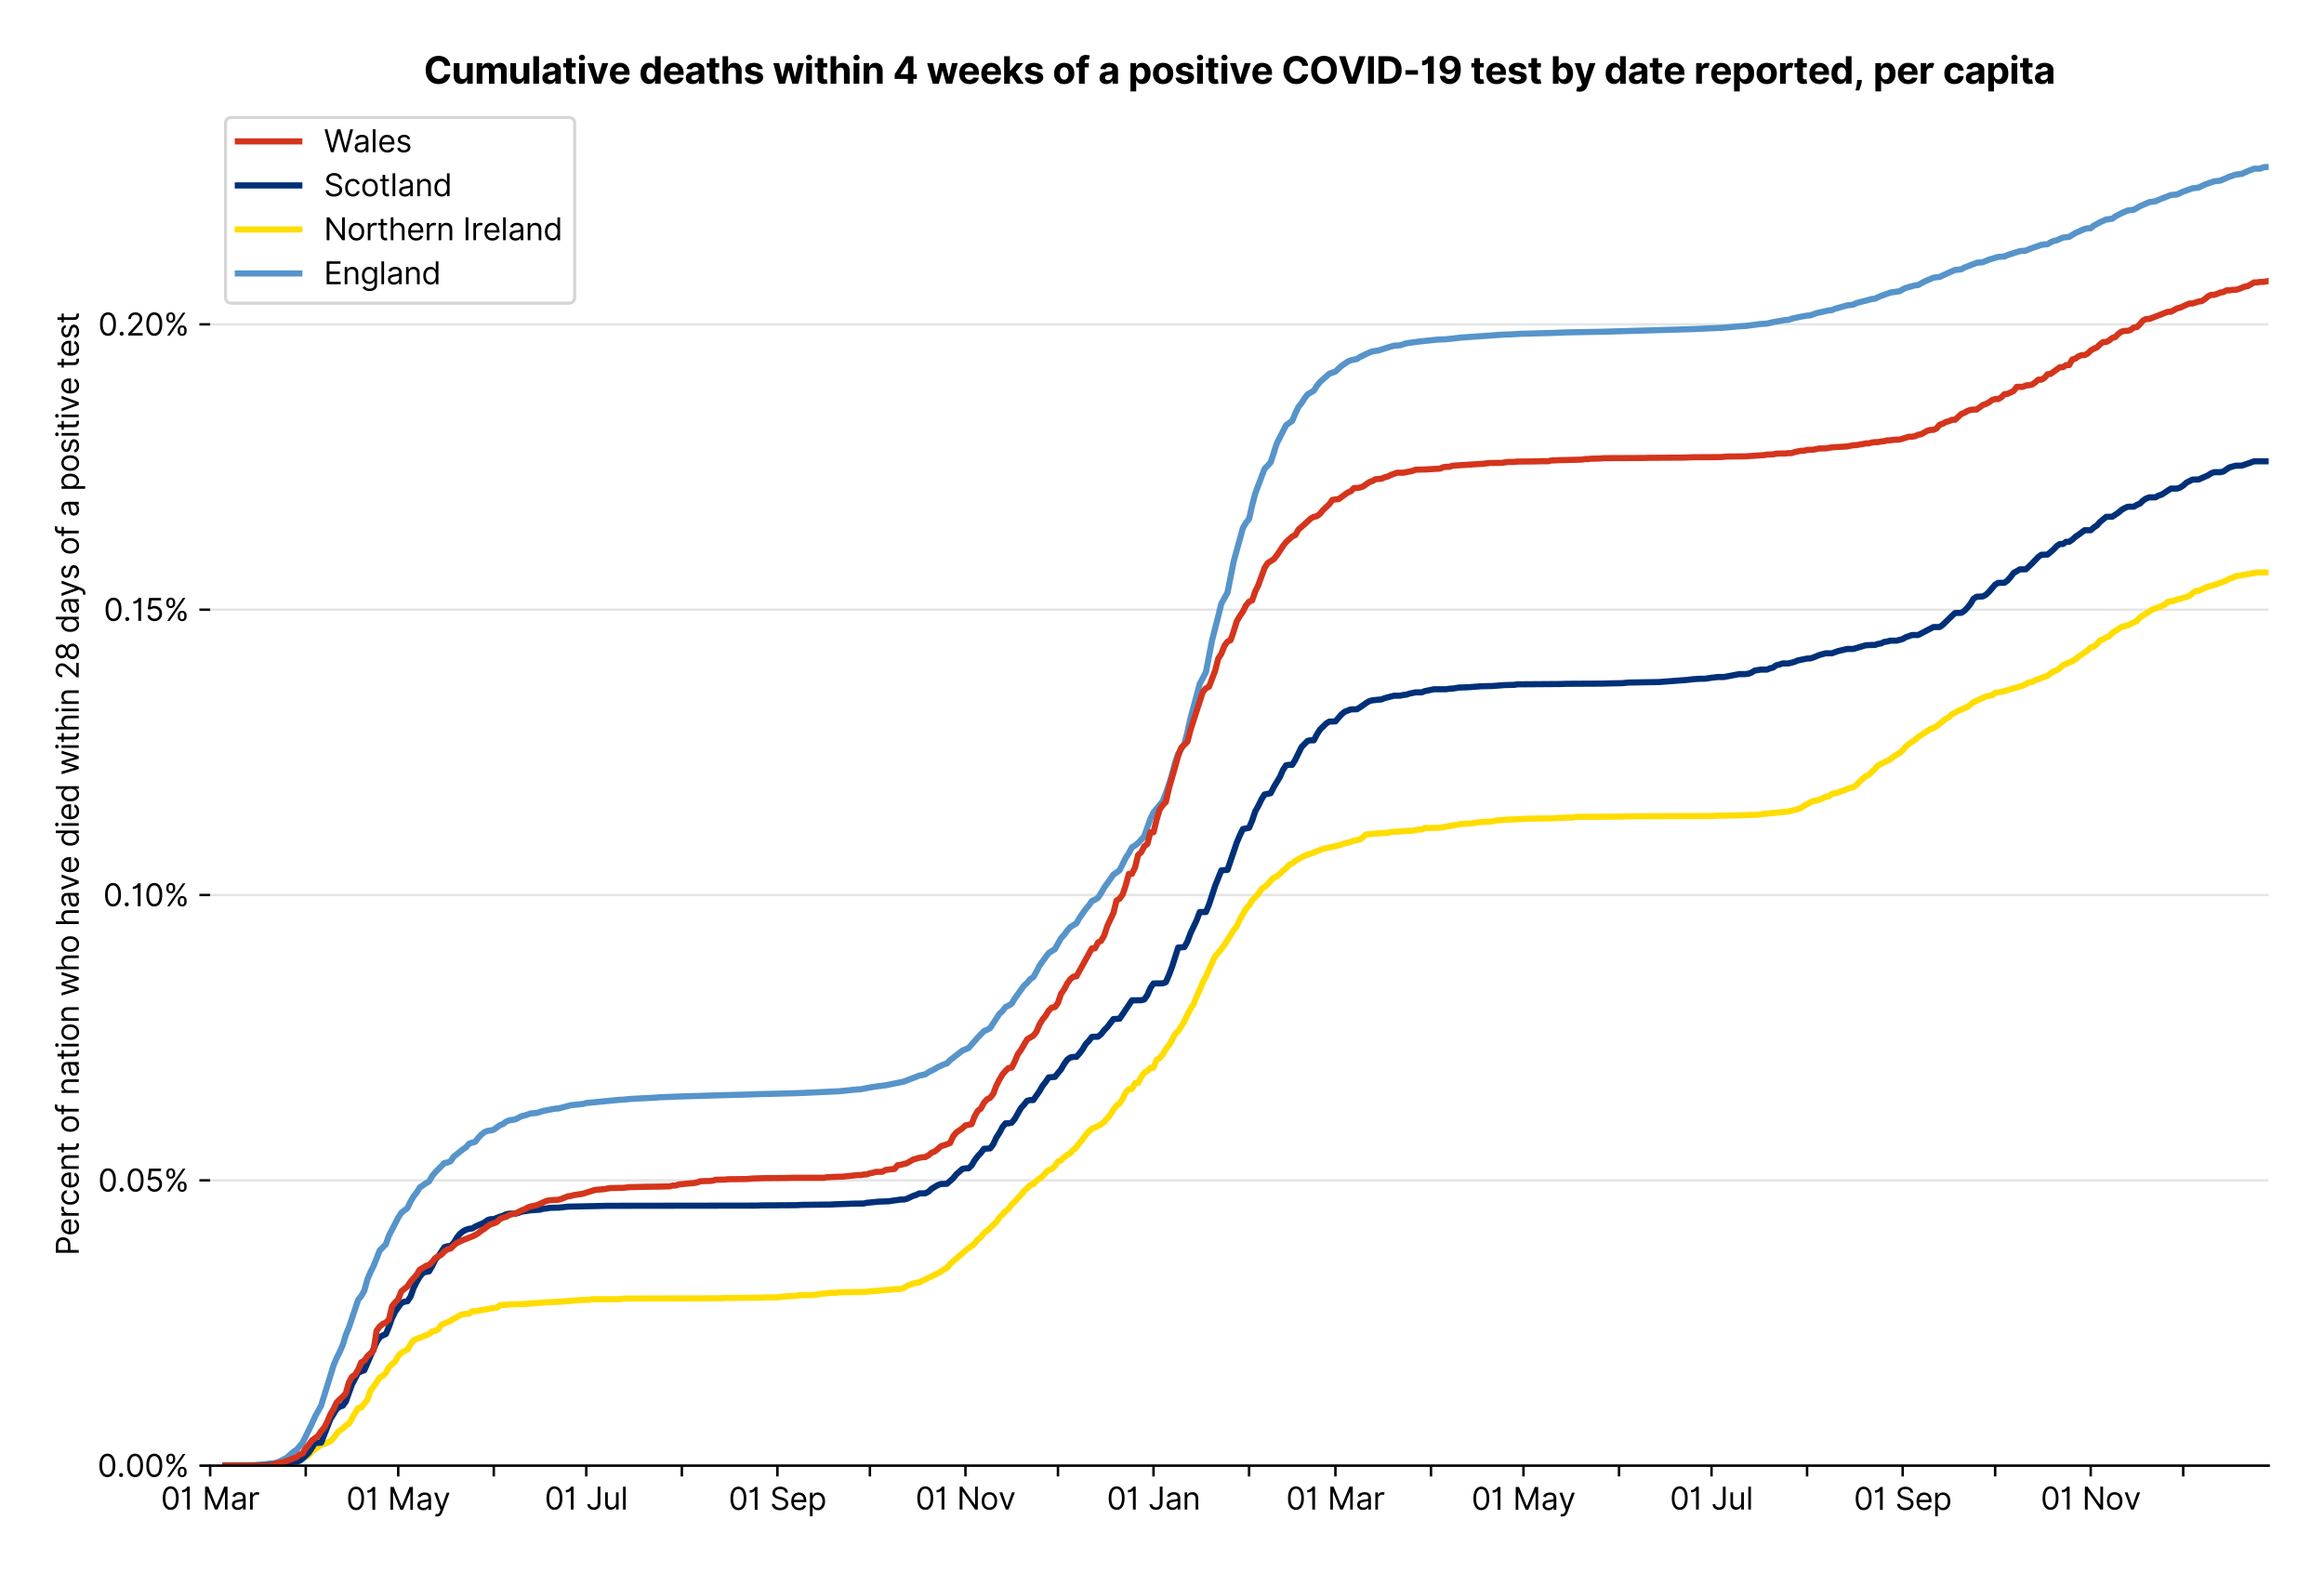 <?xml version="1.0" encoding="utf-8" standalone="no"?>
<!DOCTYPE svg PUBLIC "-//W3C//DTD SVG 1.1//EN"
  "http://www.w3.org/Graphics/SVG/1.1/DTD/svg11.dtd">
<svg xmlns:xlink="http://www.w3.org/1999/xlink" viewBox="0 0 755.962 511.234" xmlns="http://www.w3.org/2000/svg" version="1.1">
 <defs>
  <style type="text/css">*{stroke-linejoin: round; stroke-linecap: butt}</style>
 </defs>
 <g id="figure_1">
  <g id="patch_1">
   <path d="M 0 511.234 
L 755.962 511.234 
L 755.962 0 
L 0 0 
z
" style="fill: #ffffff"/>
  </g>
  <g id="axes_1">
   <g id="patch_2">
    <path d="M 68.362 476.745 
L 737.962 476.745 
L 737.962 33.225 
L 68.362 33.225 
z
" style="fill: #ffffff"/>
   </g>
   <g id="matplotlib.axis_1">
    <g id="xtick_1">
     <g id="line2d_1">
      <defs>
       <path id="m10896119c1" d="M 0 0 
L 0 3.5 
" style="stroke: #000000; stroke-width: 0.8"/>
      </defs>
      <g>
       <use xlink:href="#m10896119c1" x="68.362" y="476.745" style="stroke: #000000; stroke-width: 0.8"/>
      </g>
     </g>
     <g id="text_1">
      <!-- 01 Mar -->
      <g transform="translate(52.326 491.018)scale(0.1 -0.1)">
       <defs>
        <path id="Inter-Regular-30" d="M 2000 -64 
Q 1230 -64 806 561 
Q 382 1186 382 2327 
Q 382 3459 809 4088 
Q 1236 4718 2000 4718 
Q 2764 4718 3191 4088 
Q 3618 3459 3618 2327 
Q 3618 1186 3194 561 
Q 2771 -64 2000 -64 
z
M 2000 436 
Q 2509 436 2791 927 
Q 3073 1418 3073 2327 
Q 3073 3234 2789 3730 
Q 2505 4227 2000 4227 
Q 1496 4227 1211 3730 
Q 927 3234 927 2327 
Q 927 1418 1210 927 
Q 1493 436 2000 436 
z
" transform="scale(0.016)"/>
        <path id="Inter-Regular-31" d="M 1973 4655 
L 1973 0 
L 1409 0 
L 1409 3836 
L 1373 3836 
Q 1341 3773 1209 3692 
Q 1077 3611 868 3551 
Q 659 3491 391 3491 
L 391 3964 
Q 661 3964 859 4061 
Q 1057 4159 1190 4291 
Q 1323 4423 1392 4529 
Q 1461 4636 1473 4655 
L 1973 4655 
z
" transform="scale(0.016)"/>
        <path id="Inter-Regular-20" transform="scale(0.016)"/>
        <path id="Inter-Regular-4d" d="M 564 4655 
L 1236 4655 
L 2818 791 
L 2873 791 
L 4455 4655 
L 5127 4655 
L 5127 0 
L 4600 0 
L 4600 3536 
L 4555 3536 
L 3100 0 
L 2591 0 
L 1136 3536 
L 1091 3536 
L 1091 0 
L 564 0 
L 564 4655 
z
" transform="scale(0.016)"/>
        <path id="Inter-Regular-61" d="M 1518 -82 
Q 1186 -82 916 44 
Q 646 170 486 410 
Q 327 650 327 991 
Q 327 1291 445 1478 
Q 564 1666 761 1773 
Q 959 1880 1199 1933 
Q 1439 1986 1682 2018 
Q 2000 2059 2199 2080 
Q 2398 2102 2490 2154 
Q 2582 2207 2582 2336 
L 2582 2355 
Q 2582 2691 2399 2877 
Q 2216 3064 1846 3064 
Q 1461 3064 1243 2895 
Q 1025 2727 936 2536 
L 427 2718 
Q 564 3036 792 3214 
Q 1021 3393 1292 3464 
Q 1564 3536 1827 3536 
Q 1996 3536 2215 3496 
Q 2434 3457 2640 3334 
Q 2846 3211 2982 2963 
Q 3118 2716 3118 2300 
L 3118 0 
L 2582 0 
L 2582 473 
L 2555 473 
Q 2500 359 2373 229 
Q 2246 100 2034 9 
Q 1823 -82 1518 -82 
z
M 1600 400 
Q 1918 400 2137 525 
Q 2357 650 2469 847 
Q 2582 1045 2582 1264 
L 2582 1755 
Q 2548 1714 2433 1681 
Q 2318 1648 2169 1624 
Q 2021 1600 1881 1583 
Q 1741 1566 1655 1555 
Q 1446 1527 1265 1467 
Q 1084 1407 974 1287 
Q 864 1168 864 964 
Q 864 684 1072 542 
Q 1280 400 1600 400 
z
" transform="scale(0.016)"/>
        <path id="Inter-Regular-72" d="M 491 0 
L 491 3491 
L 1009 3491 
L 1009 2964 
L 1046 2964 
Q 1139 3223 1389 3384 
Q 1639 3545 1955 3545 
Q 2100 3545 2209 3511 
Q 2318 3477 2400 3418 
L 2218 2964 
Q 2161 2993 2085 3010 
Q 2009 3027 1909 3027 
Q 1527 3027 1277 2794 
Q 1027 2561 1027 2209 
L 1027 0 
L 491 0 
z
" transform="scale(0.016)"/>
       </defs>
       <use xlink:href="#Inter-Regular-30"/>
       <use xlink:href="#Inter-Regular-31" x="62.5"/>
       <use xlink:href="#Inter-Regular-20" x="106.676"/>
       <use xlink:href="#Inter-Regular-4d" x="134.801"/>
       <use xlink:href="#Inter-Regular-61" x="225.994"/>
       <use xlink:href="#Inter-Regular-72" x="282.386"/>
      </g>
     </g>
    </g>
    <g id="xtick_2">
     <g id="line2d_2">
      <g>
       <use xlink:href="#m10896119c1" x="99.45" y="476.745" style="stroke: #000000; stroke-width: 0.8"/>
      </g>
     </g>
    </g>
    <g id="xtick_3">
     <g id="line2d_3">
      <g>
       <use xlink:href="#m10896119c1" x="129.534" y="476.745" style="stroke: #000000; stroke-width: 0.8"/>
      </g>
     </g>
     <g id="text_2">
      <!-- 01 May -->
      <g transform="translate(112.631 491.117)scale(0.1 -0.1)">
       <defs>
        <path id="Inter-Regular-79" d="M 818 -1355 
Q 682 -1355 575 -1333 
Q 468 -1311 427 -1291 
L 564 -818 
Q 857 -893 1053 -814 
Q 1250 -736 1391 -345 
L 1509 -18 
L 218 3491 
L 800 3491 
L 1764 709 
L 1800 709 
L 2764 3491 
L 3346 3491 
L 1846 -564 
Q 1550 -1355 818 -1355 
z
" transform="scale(0.016)"/>
       </defs>
       <use xlink:href="#Inter-Regular-30"/>
       <use xlink:href="#Inter-Regular-31" x="62.5"/>
       <use xlink:href="#Inter-Regular-20" x="106.676"/>
       <use xlink:href="#Inter-Regular-4d" x="134.801"/>
       <use xlink:href="#Inter-Regular-61" x="225.994"/>
       <use xlink:href="#Inter-Regular-79" x="282.386"/>
      </g>
     </g>
    </g>
    <g id="xtick_4">
     <g id="line2d_4">
      <g>
       <use xlink:href="#m10896119c1" x="160.621" y="476.745" style="stroke: #000000; stroke-width: 0.8"/>
      </g>
     </g>
    </g>
    <g id="xtick_5">
     <g id="line2d_5">
      <g>
       <use xlink:href="#m10896119c1" x="190.706" y="476.745" style="stroke: #000000; stroke-width: 0.8"/>
      </g>
     </g>
     <g id="text_3">
      <!-- 01 Jul -->
      <g transform="translate(177.162 491.018)scale(0.1 -0.1)">
       <defs>
        <path id="Inter-Regular-4a" d="M 2346 4655 
L 2909 4655 
L 2909 1327 
Q 2909 657 2549 296 
Q 2189 -64 1582 -64 
Q 1200 -64 902 76 
Q 605 216 434 475 
Q 264 734 264 1091 
L 818 1091 
Q 818 795 1034 615 
Q 1250 436 1582 436 
Q 1948 436 2147 664 
Q 2346 893 2346 1327 
L 2346 4655 
z
" transform="scale(0.016)"/>
        <path id="Inter-Regular-75" d="M 2691 1427 
L 2691 3491 
L 3227 3491 
L 3227 0 
L 2691 0 
L 2691 591 
L 2655 591 
Q 2532 325 2273 140 
Q 2014 -45 1618 -45 
Q 1127 -45 809 280 
Q 491 605 491 1273 
L 491 3491 
L 1027 3491 
L 1027 1309 
Q 1027 927 1242 700 
Q 1457 473 1791 473 
Q 1991 473 2199 575 
Q 2407 677 2549 888 
Q 2691 1100 2691 1427 
z
" transform="scale(0.016)"/>
        <path id="Inter-Regular-6c" d="M 1027 4655 
L 1027 0 
L 491 0 
L 491 4655 
L 1027 4655 
z
" transform="scale(0.016)"/>
       </defs>
       <use xlink:href="#Inter-Regular-30"/>
       <use xlink:href="#Inter-Regular-31" x="62.5"/>
       <use xlink:href="#Inter-Regular-20" x="106.676"/>
       <use xlink:href="#Inter-Regular-4a" x="134.801"/>
       <use xlink:href="#Inter-Regular-75" x="189.063"/>
       <use xlink:href="#Inter-Regular-6c" x="247.159"/>
      </g>
     </g>
    </g>
    <g id="xtick_6">
     <g id="line2d_6">
      <g>
       <use xlink:href="#m10896119c1" x="221.793" y="476.745" style="stroke: #000000; stroke-width: 0.8"/>
      </g>
     </g>
    </g>
    <g id="xtick_7">
     <g id="line2d_7">
      <g>
       <use xlink:href="#m10896119c1" x="252.88" y="476.745" style="stroke: #000000; stroke-width: 0.8"/>
      </g>
     </g>
     <g id="text_4">
      <!-- 01 Sep -->
      <g transform="translate(236.993 491.117)scale(0.1 -0.1)">
       <defs>
        <path id="Inter-Regular-53" d="M 3109 3491 
Q 3068 3836 2777 4027 
Q 2486 4218 2064 4218 
Q 1600 4218 1318 3999 
Q 1036 3780 1036 3445 
Q 1036 3195 1189 3042 
Q 1343 2889 1553 2803 
Q 1764 2718 1936 2673 
L 2409 2545 
Q 2591 2498 2815 2414 
Q 3039 2330 3244 2185 
Q 3450 2041 3584 1816 
Q 3718 1591 3718 1264 
Q 3718 886 3521 581 
Q 3325 277 2949 97 
Q 2573 -82 2036 -82 
Q 1286 -82 845 272 
Q 405 627 364 1200 
L 946 1200 
Q 968 936 1124 764 
Q 1280 593 1519 510 
Q 1759 427 2036 427 
Q 2359 427 2616 533 
Q 2873 639 3023 828 
Q 3173 1018 3173 1273 
Q 3173 1505 3043 1650 
Q 2914 1795 2702 1886 
Q 2491 1977 2246 2045 
L 1673 2209 
Q 1127 2366 809 2657 
Q 491 2948 491 3418 
Q 491 3809 703 4101 
Q 916 4393 1276 4555 
Q 1636 4718 2082 4718 
Q 2532 4718 2882 4558 
Q 3232 4398 3437 4120 
Q 3643 3843 3655 3491 
L 3109 3491 
z
" transform="scale(0.016)"/>
        <path id="Inter-Regular-65" d="M 1955 -73 
Q 1450 -73 1085 151 
Q 721 375 524 778 
Q 327 1182 327 1718 
Q 327 2255 524 2665 
Q 721 3075 1074 3305 
Q 1427 3536 1900 3536 
Q 2173 3536 2439 3445 
Q 2705 3355 2923 3151 
Q 3141 2948 3270 2614 
Q 3400 2280 3400 1791 
L 3400 1564 
L 866 1564 
Q 884 1005 1183 707 
Q 1482 409 1955 409 
Q 2271 409 2498 545 
Q 2725 682 2827 955 
L 3346 809 
Q 3223 414 2854 170 
Q 2486 -73 1955 -73 
z
M 866 2027 
L 2855 2027 
Q 2855 2470 2595 2762 
Q 2336 3055 1900 3055 
Q 1593 3055 1368 2911 
Q 1143 2768 1013 2533 
Q 884 2298 866 2027 
z
" transform="scale(0.016)"/>
        <path id="Inter-Regular-70" d="M 491 -1309 
L 491 3491 
L 1009 3491 
L 1009 2936 
L 1073 2936 
Q 1132 3027 1237 3169 
Q 1343 3311 1542 3423 
Q 1741 3536 2082 3536 
Q 2523 3536 2859 3315 
Q 3196 3095 3384 2690 
Q 3573 2286 3573 1736 
Q 3573 1182 3384 776 
Q 3196 370 2861 148 
Q 2527 -73 2091 -73 
Q 1755 -73 1552 39 
Q 1350 152 1241 296 
Q 1132 441 1073 536 
L 1027 536 
L 1027 -1309 
L 491 -1309 
z
M 1018 1745 
Q 1018 1152 1276 780 
Q 1534 409 2018 409 
Q 2355 409 2581 587 
Q 2807 766 2921 1069 
Q 3036 1373 3036 1745 
Q 3036 2114 2923 2410 
Q 2811 2707 2585 2881 
Q 2359 3055 2018 3055 
Q 1527 3055 1272 2693 
Q 1018 2332 1018 1745 
z
" transform="scale(0.016)"/>
       </defs>
       <use xlink:href="#Inter-Regular-30"/>
       <use xlink:href="#Inter-Regular-31" x="62.5"/>
       <use xlink:href="#Inter-Regular-20" x="106.676"/>
       <use xlink:href="#Inter-Regular-53" x="134.801"/>
       <use xlink:href="#Inter-Regular-65" x="198.58"/>
       <use xlink:href="#Inter-Regular-70" x="256.818"/>
      </g>
     </g>
    </g>
    <g id="xtick_8">
     <g id="line2d_8">
      <g>
       <use xlink:href="#m10896119c1" x="282.965" y="476.745" style="stroke: #000000; stroke-width: 0.8"/>
      </g>
     </g>
    </g>
    <g id="xtick_9">
     <g id="line2d_9">
      <g>
       <use xlink:href="#m10896119c1" x="314.052" y="476.745" style="stroke: #000000; stroke-width: 0.8"/>
      </g>
     </g>
     <g id="text_5">
      <!-- 01 Nov -->
      <g transform="translate(297.781 491.018)scale(0.1 -0.1)">
       <defs>
        <path id="Inter-Regular-4e" d="M 4255 4655 
L 4255 0 
L 3709 0 
L 1173 3655 
L 1127 3655 
L 1127 0 
L 564 0 
L 564 4655 
L 1109 4655 
L 3655 991 
L 3700 991 
L 3700 4655 
L 4255 4655 
z
" transform="scale(0.016)"/>
        <path id="Inter-Regular-6f" d="M 1909 -73 
Q 1436 -73 1080 152 
Q 725 377 526 781 
Q 327 1186 327 1727 
Q 327 2273 526 2679 
Q 725 3086 1080 3311 
Q 1436 3536 1909 3536 
Q 2382 3536 2737 3311 
Q 3093 3086 3292 2679 
Q 3491 2273 3491 1727 
Q 3491 1186 3292 781 
Q 3093 377 2737 152 
Q 2382 -73 1909 -73 
z
M 1909 409 
Q 2268 409 2500 593 
Q 2732 777 2843 1077 
Q 2955 1377 2955 1727 
Q 2955 2077 2843 2379 
Q 2732 2682 2500 2868 
Q 2268 3055 1909 3055 
Q 1550 3055 1318 2868 
Q 1086 2682 975 2379 
Q 864 2077 864 1727 
Q 864 1377 975 1077 
Q 1086 777 1318 593 
Q 1550 409 1909 409 
z
" transform="scale(0.016)"/>
        <path id="Inter-Regular-76" d="M 3346 3491 
L 2055 0 
L 1509 0 
L 218 3491 
L 800 3491 
L 1764 709 
L 1800 709 
L 2764 3491 
L 3346 3491 
z
" transform="scale(0.016)"/>
       </defs>
       <use xlink:href="#Inter-Regular-30"/>
       <use xlink:href="#Inter-Regular-31" x="62.5"/>
       <use xlink:href="#Inter-Regular-20" x="106.676"/>
       <use xlink:href="#Inter-Regular-4e" x="134.801"/>
       <use xlink:href="#Inter-Regular-6f" x="210.085"/>
       <use xlink:href="#Inter-Regular-76" x="269.744"/>
      </g>
     </g>
    </g>
    <g id="xtick_10">
     <g id="line2d_10">
      <g>
       <use xlink:href="#m10896119c1" x="344.137" y="476.745" style="stroke: #000000; stroke-width: 0.8"/>
      </g>
     </g>
    </g>
    <g id="xtick_11">
     <g id="line2d_11">
      <g>
       <use xlink:href="#m10896119c1" x="375.224" y="476.745" style="stroke: #000000; stroke-width: 0.8"/>
      </g>
     </g>
     <g id="text_6">
      <!-- 01 Jan -->
      <g transform="translate(360.025 491.018)scale(0.1 -0.1)">
       <defs>
        <path id="Inter-Regular-6e" d="M 1027 2100 
L 1027 0 
L 491 0 
L 491 3491 
L 1009 3491 
L 1009 2945 
L 1055 2945 
Q 1177 3211 1427 3373 
Q 1677 3536 2073 3536 
Q 2602 3536 2928 3211 
Q 3255 2886 3255 2218 
L 3255 0 
L 2718 0 
L 2718 2182 
Q 2718 2593 2504 2824 
Q 2291 3055 1918 3055 
Q 1534 3055 1280 2806 
Q 1027 2557 1027 2100 
z
" transform="scale(0.016)"/>
       </defs>
       <use xlink:href="#Inter-Regular-30"/>
       <use xlink:href="#Inter-Regular-31" x="62.5"/>
       <use xlink:href="#Inter-Regular-20" x="106.676"/>
       <use xlink:href="#Inter-Regular-4a" x="134.801"/>
       <use xlink:href="#Inter-Regular-61" x="189.063"/>
       <use xlink:href="#Inter-Regular-6e" x="245.455"/>
      </g>
     </g>
    </g>
    <g id="xtick_12">
     <g id="line2d_12">
      <g>
       <use xlink:href="#m10896119c1" x="406.311" y="476.745" style="stroke: #000000; stroke-width: 0.8"/>
      </g>
     </g>
    </g>
    <g id="xtick_13">
     <g id="line2d_13">
      <g>
       <use xlink:href="#m10896119c1" x="434.39" y="476.745" style="stroke: #000000; stroke-width: 0.8"/>
      </g>
     </g>
     <g id="text_7">
      <!-- 01 Mar -->
      <g transform="translate(418.353 491.018)scale(0.1 -0.1)">
       <use xlink:href="#Inter-Regular-30"/>
       <use xlink:href="#Inter-Regular-31" x="62.5"/>
       <use xlink:href="#Inter-Regular-20" x="106.676"/>
       <use xlink:href="#Inter-Regular-4d" x="134.801"/>
       <use xlink:href="#Inter-Regular-61" x="225.994"/>
       <use xlink:href="#Inter-Regular-72" x="282.386"/>
      </g>
     </g>
    </g>
    <g id="xtick_14">
     <g id="line2d_14">
      <g>
       <use xlink:href="#m10896119c1" x="465.477" y="476.745" style="stroke: #000000; stroke-width: 0.8"/>
      </g>
     </g>
    </g>
    <g id="xtick_15">
     <g id="line2d_15">
      <g>
       <use xlink:href="#m10896119c1" x="495.562" y="476.745" style="stroke: #000000; stroke-width: 0.8"/>
      </g>
     </g>
     <g id="text_8">
      <!-- 01 May -->
      <g transform="translate(478.658 491.117)scale(0.1 -0.1)">
       <use xlink:href="#Inter-Regular-30"/>
       <use xlink:href="#Inter-Regular-31" x="62.5"/>
       <use xlink:href="#Inter-Regular-20" x="106.676"/>
       <use xlink:href="#Inter-Regular-4d" x="134.801"/>
       <use xlink:href="#Inter-Regular-61" x="225.994"/>
       <use xlink:href="#Inter-Regular-79" x="282.386"/>
      </g>
     </g>
    </g>
    <g id="xtick_16">
     <g id="line2d_16">
      <g>
       <use xlink:href="#m10896119c1" x="526.649" y="476.745" style="stroke: #000000; stroke-width: 0.8"/>
      </g>
     </g>
    </g>
    <g id="xtick_17">
     <g id="line2d_17">
      <g>
       <use xlink:href="#m10896119c1" x="556.733" y="476.745" style="stroke: #000000; stroke-width: 0.8"/>
      </g>
     </g>
     <g id="text_9">
      <!-- 01 Jul -->
      <g transform="translate(543.189 491.018)scale(0.1 -0.1)">
       <use xlink:href="#Inter-Regular-30"/>
       <use xlink:href="#Inter-Regular-31" x="62.5"/>
       <use xlink:href="#Inter-Regular-20" x="106.676"/>
       <use xlink:href="#Inter-Regular-4a" x="134.801"/>
       <use xlink:href="#Inter-Regular-75" x="189.063"/>
       <use xlink:href="#Inter-Regular-6c" x="247.159"/>
      </g>
     </g>
    </g>
    <g id="xtick_18">
     <g id="line2d_18">
      <g>
       <use xlink:href="#m10896119c1" x="587.82" y="476.745" style="stroke: #000000; stroke-width: 0.8"/>
      </g>
     </g>
    </g>
    <g id="xtick_19">
     <g id="line2d_19">
      <g>
       <use xlink:href="#m10896119c1" x="618.908" y="476.745" style="stroke: #000000; stroke-width: 0.8"/>
      </g>
     </g>
     <g id="text_10">
      <!-- 01 Sep -->
      <g transform="translate(603.02 491.117)scale(0.1 -0.1)">
       <use xlink:href="#Inter-Regular-30"/>
       <use xlink:href="#Inter-Regular-31" x="62.5"/>
       <use xlink:href="#Inter-Regular-20" x="106.676"/>
       <use xlink:href="#Inter-Regular-53" x="134.801"/>
       <use xlink:href="#Inter-Regular-65" x="198.58"/>
       <use xlink:href="#Inter-Regular-70" x="256.818"/>
      </g>
     </g>
    </g>
    <g id="xtick_20">
     <g id="line2d_20">
      <g>
       <use xlink:href="#m10896119c1" x="648.992" y="476.745" style="stroke: #000000; stroke-width: 0.8"/>
      </g>
     </g>
    </g>
    <g id="xtick_21">
     <g id="line2d_21">
      <g>
       <use xlink:href="#m10896119c1" x="680.079" y="476.745" style="stroke: #000000; stroke-width: 0.8"/>
      </g>
     </g>
     <g id="text_11">
      <!-- 01 Nov -->
      <g transform="translate(663.808 491.018)scale(0.1 -0.1)">
       <use xlink:href="#Inter-Regular-30"/>
       <use xlink:href="#Inter-Regular-31" x="62.5"/>
       <use xlink:href="#Inter-Regular-20" x="106.676"/>
       <use xlink:href="#Inter-Regular-4e" x="134.801"/>
       <use xlink:href="#Inter-Regular-6f" x="210.085"/>
       <use xlink:href="#Inter-Regular-76" x="269.744"/>
      </g>
     </g>
    </g>
    <g id="xtick_22">
     <g id="line2d_22">
      <g>
       <use xlink:href="#m10896119c1" x="710.164" y="476.745" style="stroke: #000000; stroke-width: 0.8"/>
      </g>
     </g>
    </g>
   </g>
   <g id="matplotlib.axis_2">
    <g id="ytick_1">
     <g id="line2d_23">
      <path d="M 68.362 476.745 
L 737.962 476.745 
" clip-path="url(#pa22e0ab0a1)" style="fill: none; stroke: #e5e5e5; stroke-width: 0.8; stroke-linecap: square"/>
     </g>
     <g id="line2d_24">
      <defs>
       <path id="m111f3212c7" d="M 0 0 
L -3.5 0 
" style="stroke: #000000; stroke-width: 0.8"/>
      </defs>
      <g>
       <use xlink:href="#m111f3212c7" x="68.362" y="476.745" style="stroke: #000000; stroke-width: 0.8"/>
      </g>
     </g>
     <g id="text_12">
      <!-- 0.00% -->
      <g transform="translate(31.731 480.382)scale(0.1 -0.1)">
       <defs>
        <path id="Inter-Regular-2e" d="M 882 -36 
Q 714 -36 593 84 
Q 473 205 473 373 
Q 473 541 593 661 
Q 714 782 882 782 
Q 1050 782 1170 661 
Q 1291 541 1291 373 
Q 1291 205 1170 84 
Q 1050 -36 882 -36 
z
" transform="scale(0.016)"/>
        <path id="Inter-Regular-25" d="M 2855 873 
L 2855 1118 
Q 2855 1373 2960 1585 
Q 3066 1798 3269 1926 
Q 3473 2055 3764 2055 
Q 4059 2055 4259 1926 
Q 4459 1798 4561 1585 
Q 4664 1373 4664 1118 
L 4664 873 
Q 4664 618 4560 405 
Q 4457 193 4256 64 
Q 4055 -64 3764 -64 
Q 3468 -64 3266 64 
Q 3064 193 2959 405 
Q 2855 618 2855 873 
z
M 536 3536 
L 536 3782 
Q 536 4036 642 4248 
Q 748 4461 951 4589 
Q 1155 4718 1446 4718 
Q 1741 4718 1941 4589 
Q 2141 4461 2243 4248 
Q 2346 4036 2346 3782 
L 2346 3536 
Q 2346 3282 2242 3069 
Q 2139 2857 1937 2728 
Q 1736 2600 1446 2600 
Q 1150 2600 948 2728 
Q 746 2857 641 3069 
Q 536 3282 536 3536 
z
M 709 0 
L 3909 4655 
L 4427 4655 
L 1227 0 
L 709 0 
z
M 3318 1118 
L 3318 873 
Q 3318 661 3418 494 
Q 3518 327 3764 327 
Q 4002 327 4101 494 
Q 4200 661 4200 873 
L 4200 1118 
Q 4200 1330 4104 1497 
Q 4009 1664 3764 1664 
Q 3525 1664 3421 1497 
Q 3318 1330 3318 1118 
z
M 1000 3782 
L 1000 3536 
Q 1000 3325 1100 3158 
Q 1200 2991 1446 2991 
Q 1684 2991 1783 3158 
Q 1882 3325 1882 3536 
L 1882 3782 
Q 1882 3993 1786 4160 
Q 1691 4327 1446 4327 
Q 1207 4327 1103 4160 
Q 1000 3993 1000 3782 
z
" transform="scale(0.016)"/>
       </defs>
       <use xlink:href="#Inter-Regular-30"/>
       <use xlink:href="#Inter-Regular-2e" x="62.5"/>
       <use xlink:href="#Inter-Regular-30" x="90.057"/>
       <use xlink:href="#Inter-Regular-30" x="152.557"/>
       <use xlink:href="#Inter-Regular-25" x="215.057"/>
      </g>
     </g>
    </g>
    <g id="ytick_2">
     <g id="line2d_25">
      <path d="M 68.362 383.935 
L 737.962 383.935 
" clip-path="url(#pa22e0ab0a1)" style="fill: none; stroke: #e5e5e5; stroke-width: 0.8; stroke-linecap: square"/>
     </g>
     <g id="line2d_26">
      <g>
       <use xlink:href="#m111f3212c7" x="68.362" y="383.935" style="stroke: #000000; stroke-width: 0.8"/>
      </g>
     </g>
     <g id="text_13">
      <!-- 0.05% -->
      <g transform="translate(31.902 387.571)scale(0.1 -0.1)">
       <defs>
        <path id="Inter-Regular-35" d="M 1936 -64 
Q 1536 -64 1216 95 
Q 896 255 702 532 
Q 509 809 491 1164 
L 1036 1164 
Q 1068 848 1324 642 
Q 1580 436 1936 436 
Q 2223 436 2447 570 
Q 2671 705 2799 940 
Q 2927 1175 2927 1473 
Q 2927 1777 2794 2017 
Q 2661 2257 2429 2395 
Q 2198 2534 1900 2536 
Q 1686 2539 1461 2472 
Q 1236 2405 1091 2300 
L 564 2364 
L 846 4655 
L 3264 4655 
L 3264 4155 
L 1318 4155 
L 1155 2782 
L 1182 2782 
Q 1325 2895 1541 2970 
Q 1757 3045 1991 3045 
Q 2418 3045 2753 2842 
Q 3089 2639 3281 2286 
Q 3473 1934 3473 1482 
Q 3473 1036 3274 687 
Q 3075 339 2727 137 
Q 2380 -64 1936 -64 
z
" transform="scale(0.016)"/>
       </defs>
       <use xlink:href="#Inter-Regular-30"/>
       <use xlink:href="#Inter-Regular-2e" x="62.5"/>
       <use xlink:href="#Inter-Regular-30" x="90.057"/>
       <use xlink:href="#Inter-Regular-35" x="152.557"/>
       <use xlink:href="#Inter-Regular-25" x="213.352"/>
      </g>
     </g>
    </g>
    <g id="ytick_3">
     <g id="line2d_27">
      <path d="M 68.362 291.124 
L 737.962 291.124 
" clip-path="url(#pa22e0ab0a1)" style="fill: none; stroke: #e5e5e5; stroke-width: 0.8; stroke-linecap: square"/>
     </g>
     <g id="line2d_28">
      <g>
       <use xlink:href="#m111f3212c7" x="68.362" y="291.124" style="stroke: #000000; stroke-width: 0.8"/>
      </g>
     </g>
     <g id="text_14">
      <!-- 0.10% -->
      <g transform="translate(33.564 294.761)scale(0.1 -0.1)">
       <use xlink:href="#Inter-Regular-30"/>
       <use xlink:href="#Inter-Regular-2e" x="62.5"/>
       <use xlink:href="#Inter-Regular-31" x="90.057"/>
       <use xlink:href="#Inter-Regular-30" x="134.233"/>
       <use xlink:href="#Inter-Regular-25" x="196.733"/>
      </g>
     </g>
    </g>
    <g id="ytick_4">
     <g id="line2d_29">
      <path d="M 68.362 198.314 
L 737.962 198.314 
" clip-path="url(#pa22e0ab0a1)" style="fill: none; stroke: #e5e5e5; stroke-width: 0.8; stroke-linecap: square"/>
     </g>
     <g id="line2d_30">
      <g>
       <use xlink:href="#m111f3212c7" x="68.362" y="198.314" style="stroke: #000000; stroke-width: 0.8"/>
      </g>
     </g>
     <g id="text_15">
      <!-- 0.15% -->
      <g transform="translate(33.734 201.951)scale(0.1 -0.1)">
       <use xlink:href="#Inter-Regular-30"/>
       <use xlink:href="#Inter-Regular-2e" x="62.5"/>
       <use xlink:href="#Inter-Regular-31" x="90.057"/>
       <use xlink:href="#Inter-Regular-35" x="134.233"/>
       <use xlink:href="#Inter-Regular-25" x="195.028"/>
      </g>
     </g>
    </g>
    <g id="ytick_5">
     <g id="line2d_31">
      <path d="M 68.362 105.504 
L 737.962 105.504 
" clip-path="url(#pa22e0ab0a1)" style="fill: none; stroke: #e5e5e5; stroke-width: 0.8; stroke-linecap: square"/>
     </g>
     <g id="line2d_32">
      <g>
       <use xlink:href="#m111f3212c7" x="68.362" y="105.504" style="stroke: #000000; stroke-width: 0.8"/>
      </g>
     </g>
     <g id="text_16">
      <!-- 0.20% -->
      <g transform="translate(31.93 109.14)scale(0.1 -0.1)">
       <defs>
        <path id="Inter-Regular-32" d="M 482 0 
L 482 409 
L 2018 2091 
Q 2289 2386 2464 2605 
Q 2639 2825 2724 3019 
Q 2809 3214 2809 3427 
Q 2809 3795 2553 4011 
Q 2298 4227 1918 4227 
Q 1514 4227 1275 3985 
Q 1036 3743 1036 3345 
L 500 3345 
Q 500 3755 688 4064 
Q 877 4373 1203 4545 
Q 1530 4718 1936 4718 
Q 2346 4718 2661 4545 
Q 2977 4373 3156 4079 
Q 3336 3786 3336 3427 
Q 3336 3170 3244 2926 
Q 3152 2682 2926 2383 
Q 2700 2084 2300 1655 
L 1255 536 
L 1255 500 
L 3418 500 
L 3418 0 
L 482 0 
z
" transform="scale(0.016)"/>
       </defs>
       <use xlink:href="#Inter-Regular-30"/>
       <use xlink:href="#Inter-Regular-2e" x="62.5"/>
       <use xlink:href="#Inter-Regular-32" x="90.057"/>
       <use xlink:href="#Inter-Regular-30" x="150.568"/>
       <use xlink:href="#Inter-Regular-25" x="213.068"/>
      </g>
     </g>
    </g>
    <g id="text_17">
     <!-- Percent of nation who have died within 28 days of a positive test -->
     <g transform="translate(25.614 408.396)rotate(-90)scale(0.1 -0.1)">
      <defs>
       <path id="Inter-Regular-50" d="M 564 0 
L 564 4655 
L 2136 4655 
Q 2684 4655 3033 4458 
Q 3382 4261 3550 3927 
Q 3718 3593 3718 3182 
Q 3718 2770 3551 2434 
Q 3384 2098 3036 1899 
Q 2689 1700 2146 1700 
L 1127 1700 
L 1127 0 
L 564 0 
z
M 1127 2200 
L 2127 2200 
Q 2689 2200 2926 2482 
Q 3164 2764 3164 3182 
Q 3164 3602 2925 3878 
Q 2686 4155 2118 4155 
L 1127 4155 
L 1127 2200 
z
" transform="scale(0.016)"/>
       <path id="Inter-Regular-63" d="M 1909 -73 
Q 1418 -73 1063 159 
Q 709 391 518 798 
Q 327 1205 327 1727 
Q 327 2259 524 2667 
Q 721 3075 1074 3305 
Q 1427 3536 1900 3536 
Q 2268 3536 2563 3400 
Q 2859 3264 3047 3018 
Q 3236 2773 3282 2445 
L 2746 2445 
Q 2684 2684 2474 2869 
Q 2264 3055 1909 3055 
Q 1439 3055 1151 2697 
Q 864 2339 864 1745 
Q 864 1139 1148 774 
Q 1432 409 1909 409 
Q 2223 409 2447 570 
Q 2671 732 2746 1018 
L 3282 1018 
Q 3236 709 3058 462 
Q 2880 216 2588 71 
Q 2296 -73 1909 -73 
z
" transform="scale(0.016)"/>
       <path id="Inter-Regular-74" d="M 2009 3491 
L 2009 3036 
L 1264 3036 
L 1264 1000 
Q 1264 773 1331 660 
Q 1398 548 1503 510 
Q 1609 473 1727 473 
Q 1816 473 1873 483 
Q 1930 493 1964 500 
L 2073 18 
Q 2018 -2 1920 -23 
Q 1823 -45 1673 -45 
Q 1446 -45 1228 52 
Q 1011 150 869 350 
Q 727 550 727 855 
L 727 3036 
L 200 3036 
L 200 3491 
L 727 3491 
L 727 4327 
L 1264 4327 
L 1264 3491 
L 2009 3491 
z
" transform="scale(0.016)"/>
       <path id="Inter-Regular-66" d="M 2046 3491 
L 2046 3036 
L 1264 3036 
L 1264 0 
L 727 0 
L 727 3036 
L 164 3036 
L 164 3491 
L 727 3491 
L 727 3973 
Q 727 4273 868 4473 
Q 1009 4673 1234 4773 
Q 1459 4873 1709 4873 
Q 1907 4873 2032 4841 
Q 2157 4809 2218 4782 
L 2064 4318 
Q 2023 4332 1951 4352 
Q 1880 4373 1764 4373 
Q 1498 4373 1381 4239 
Q 1264 4105 1264 3845 
L 1264 3491 
L 2046 3491 
z
" transform="scale(0.016)"/>
       <path id="Inter-Regular-69" d="M 491 0 
L 491 3491 
L 1027 3491 
L 1027 0 
L 491 0 
z
M 764 4073 
Q 607 4073 494 4179 
Q 382 4286 382 4436 
Q 382 4586 494 4693 
Q 607 4800 764 4800 
Q 921 4800 1033 4693 
Q 1146 4586 1146 4436 
Q 1146 4286 1033 4179 
Q 921 4073 764 4073 
z
" transform="scale(0.016)"/>
       <path id="Inter-Regular-77" d="M 1282 0 
L 218 3491 
L 782 3491 
L 1536 818 
L 1573 818 
L 2318 3491 
L 2891 3491 
L 3627 827 
L 3664 827 
L 4418 3491 
L 4982 3491 
L 3918 0 
L 3391 0 
L 2627 2682 
L 2573 2682 
L 1809 0 
L 1282 0 
z
" transform="scale(0.016)"/>
       <path id="Inter-Regular-68" d="M 1027 2100 
L 1027 0 
L 491 0 
L 491 4655 
L 1027 4655 
L 1027 2945 
L 1073 2945 
Q 1196 3216 1442 3376 
Q 1689 3536 2100 3536 
Q 2636 3536 2963 3213 
Q 3291 2891 3291 2218 
L 3291 0 
L 2755 0 
L 2755 2182 
Q 2755 2598 2540 2826 
Q 2325 3055 1946 3055 
Q 1548 3055 1287 2806 
Q 1027 2557 1027 2100 
z
" transform="scale(0.016)"/>
       <path id="Inter-Regular-64" d="M 1809 -73 
Q 1373 -73 1039 148 
Q 705 370 516 776 
Q 327 1182 327 1736 
Q 327 2286 516 2690 
Q 705 3095 1041 3315 
Q 1377 3536 1818 3536 
Q 2159 3536 2358 3423 
Q 2557 3311 2662 3169 
Q 2768 3027 2827 2936 
L 2873 2936 
L 2873 4655 
L 3409 4655 
L 3409 0 
L 2891 0 
L 2891 536 
L 2827 536 
Q 2768 441 2659 296 
Q 2550 152 2348 39 
Q 2146 -73 1809 -73 
z
M 1882 409 
Q 2366 409 2624 780 
Q 2882 1152 2882 1745 
Q 2882 2332 2627 2693 
Q 2373 3055 1882 3055 
Q 1541 3055 1315 2881 
Q 1089 2707 976 2410 
Q 864 2114 864 1745 
Q 864 1373 978 1069 
Q 1093 766 1319 587 
Q 1546 409 1882 409 
z
" transform="scale(0.016)"/>
       <path id="Inter-Regular-38" d="M 1973 -64 
Q 1505 -64 1147 103 
Q 789 270 589 564 
Q 389 859 391 1236 
Q 389 1532 507 1783 
Q 625 2034 830 2203 
Q 1036 2373 1291 2418 
L 1291 2445 
Q 957 2532 759 2821 
Q 561 3111 564 3482 
Q 561 3836 743 4115 
Q 925 4395 1244 4556 
Q 1564 4718 1973 4718 
Q 2377 4718 2695 4556 
Q 3014 4395 3197 4115 
Q 3380 3836 3382 3482 
Q 3380 3111 3181 2821 
Q 2982 2532 2655 2445 
L 2655 2418 
Q 2907 2373 3109 2203 
Q 3311 2034 3431 1783 
Q 3552 1532 3555 1236 
Q 3552 859 3351 564 
Q 3150 270 2794 103 
Q 2439 -64 1973 -64 
z
M 1973 436 
Q 2446 436 2722 662 
Q 2998 889 3000 1264 
Q 2998 1527 2864 1729 
Q 2730 1932 2499 2048 
Q 2268 2164 1973 2164 
Q 1675 2164 1442 2048 
Q 1209 1932 1076 1729 
Q 943 1527 946 1264 
Q 943 889 1218 662 
Q 1493 436 1973 436 
z
M 1973 2645 
Q 2348 2645 2591 2864 
Q 2834 3084 2836 3445 
Q 2834 3800 2596 4013 
Q 2359 4227 1973 4227 
Q 1582 4227 1344 4013 
Q 1107 3800 1109 3445 
Q 1107 3084 1349 2864 
Q 1591 2645 1973 2645 
z
" transform="scale(0.016)"/>
       <path id="Inter-Regular-73" d="M 2964 2709 
L 2482 2573 
Q 2411 2755 2245 2914 
Q 2080 3073 1727 3073 
Q 1407 3073 1194 2926 
Q 982 2780 982 2555 
Q 982 2355 1127 2239 
Q 1273 2123 1582 2045 
L 2100 1918 
Q 3027 1691 3027 973 
Q 3027 673 2855 436 
Q 2684 200 2377 63 
Q 2071 -73 1664 -73 
Q 1130 -73 780 159 
Q 430 391 336 836 
L 846 964 
Q 989 400 1655 400 
Q 2030 400 2251 560 
Q 2473 720 2473 945 
Q 2473 1316 1955 1436 
L 1373 1573 
Q 893 1686 669 1926 
Q 446 2166 446 2527 
Q 446 2823 613 3050 
Q 780 3277 1069 3406 
Q 1359 3536 1727 3536 
Q 2246 3536 2542 3309 
Q 2839 3082 2964 2709 
z
" transform="scale(0.016)"/>
      </defs>
      <use xlink:href="#Inter-Regular-50"/>
      <use xlink:href="#Inter-Regular-65" x="63.494"/>
      <use xlink:href="#Inter-Regular-72" x="121.733"/>
      <use xlink:href="#Inter-Regular-63" x="160.085"/>
      <use xlink:href="#Inter-Regular-65" x="215.909"/>
      <use xlink:href="#Inter-Regular-6e" x="274.148"/>
      <use xlink:href="#Inter-Regular-74" x="332.671"/>
      <use xlink:href="#Inter-Regular-20" x="369.034"/>
      <use xlink:href="#Inter-Regular-6f" x="397.159"/>
      <use xlink:href="#Inter-Regular-66" x="456.818"/>
      <use xlink:href="#Inter-Regular-20" x="492.898"/>
      <use xlink:href="#Inter-Regular-6e" x="521.023"/>
      <use xlink:href="#Inter-Regular-61" x="579.546"/>
      <use xlink:href="#Inter-Regular-74" x="635.938"/>
      <use xlink:href="#Inter-Regular-69" x="672.301"/>
      <use xlink:href="#Inter-Regular-6f" x="696.023"/>
      <use xlink:href="#Inter-Regular-6e" x="755.682"/>
      <use xlink:href="#Inter-Regular-20" x="814.205"/>
      <use xlink:href="#Inter-Regular-77" x="842.33"/>
      <use xlink:href="#Inter-Regular-68" x="923.58"/>
      <use xlink:href="#Inter-Regular-6f" x="982.671"/>
      <use xlink:href="#Inter-Regular-20" x="1042.33"/>
      <use xlink:href="#Inter-Regular-68" x="1070.455"/>
      <use xlink:href="#Inter-Regular-61" x="1129.546"/>
      <use xlink:href="#Inter-Regular-76" x="1185.938"/>
      <use xlink:href="#Inter-Regular-65" x="1241.62"/>
      <use xlink:href="#Inter-Regular-20" x="1299.858"/>
      <use xlink:href="#Inter-Regular-64" x="1327.983"/>
      <use xlink:href="#Inter-Regular-69" x="1390.057"/>
      <use xlink:href="#Inter-Regular-65" x="1413.779"/>
      <use xlink:href="#Inter-Regular-64" x="1472.017"/>
      <use xlink:href="#Inter-Regular-20" x="1534.091"/>
      <use xlink:href="#Inter-Regular-77" x="1562.216"/>
      <use xlink:href="#Inter-Regular-69" x="1643.466"/>
      <use xlink:href="#Inter-Regular-74" x="1667.188"/>
      <use xlink:href="#Inter-Regular-68" x="1703.551"/>
      <use xlink:href="#Inter-Regular-69" x="1762.642"/>
      <use xlink:href="#Inter-Regular-6e" x="1786.364"/>
      <use xlink:href="#Inter-Regular-20" x="1844.887"/>
      <use xlink:href="#Inter-Regular-32" x="1873.012"/>
      <use xlink:href="#Inter-Regular-38" x="1933.523"/>
      <use xlink:href="#Inter-Regular-20" x="1995.171"/>
      <use xlink:href="#Inter-Regular-64" x="2023.296"/>
      <use xlink:href="#Inter-Regular-61" x="2085.37"/>
      <use xlink:href="#Inter-Regular-79" x="2141.762"/>
      <use xlink:href="#Inter-Regular-73" x="2197.444"/>
      <use xlink:href="#Inter-Regular-20" x="2249.716"/>
      <use xlink:href="#Inter-Regular-6f" x="2277.841"/>
      <use xlink:href="#Inter-Regular-66" x="2337.5"/>
      <use xlink:href="#Inter-Regular-20" x="2373.58"/>
      <use xlink:href="#Inter-Regular-61" x="2401.705"/>
      <use xlink:href="#Inter-Regular-20" x="2458.097"/>
      <use xlink:href="#Inter-Regular-70" x="2486.222"/>
      <use xlink:href="#Inter-Regular-6f" x="2547.16"/>
      <use xlink:href="#Inter-Regular-73" x="2606.819"/>
      <use xlink:href="#Inter-Regular-69" x="2659.091"/>
      <use xlink:href="#Inter-Regular-74" x="2682.813"/>
      <use xlink:href="#Inter-Regular-69" x="2719.177"/>
      <use xlink:href="#Inter-Regular-76" x="2742.898"/>
      <use xlink:href="#Inter-Regular-65" x="2798.58"/>
      <use xlink:href="#Inter-Regular-20" x="2856.819"/>
      <use xlink:href="#Inter-Regular-74" x="2884.944"/>
      <use xlink:href="#Inter-Regular-65" x="2921.307"/>
      <use xlink:href="#Inter-Regular-73" x="2979.546"/>
      <use xlink:href="#Inter-Regular-74" x="3031.819"/>
     </g>
    </g>
   </g>
   <g id="line2d_33">
    <path d="M 73.377 476.742 
L 82.402 476.607 
L 86.413 476.24 
L 89.422 475.878 
L 90.424 475.659 
L 92.43 474.605 
L 93.433 474.05 
L 95.438 472.245 
L 96.441 471.605 
L 98.447 469.238 
L 101.455 463.1 
L 102.458 460.838 
L 104.464 457.198 
L 108.475 444.213 
L 109.478 441.768 
L 110.481 439.785 
L 111.484 437.507 
L 112.486 434.202 
L 113.489 431.806 
L 116.498 422.825 
L 117.5 421.578 
L 118.503 419.818 
L 119.506 416.155 
L 120.509 413.775 
L 121.512 411.826 
L 123.517 406.738 
L 125.523 404.716 
L 126.526 401.886 
L 129.534 396.077 
L 130.537 394.485 
L 132.543 392.945 
L 133.545 390.848 
L 134.548 389.111 
L 135.551 387.874 
L 136.554 386.239 
L 138.56 384.874 
L 139.562 384.303 
L 140.565 382.533 
L 141.568 381.345 
L 144.576 378.289 
L 145.579 378.148 
L 146.582 377.708 
L 147.585 376.241 
L 150.593 373.825 
L 151.596 373.178 
L 152.599 371.99 
L 154.605 371.363 
L 155.607 370.063 
L 156.61 369.029 
L 157.613 368.222 
L 158.616 367.838 
L 159.619 367.71 
L 160.621 367.451 
L 162.627 365.987 
L 163.63 365.619 
L 164.633 364.835 
L 165.636 364.421 
L 167.641 364.116 
L 169.647 363.059 
L 170.65 362.849 
L 172.655 362.156 
L 174.661 361.999 
L 176.666 361.355 
L 180.678 360.6 
L 181.681 360.558 
L 185.692 359.491 
L 189.703 359.077 
L 190.706 358.782 
L 201.737 357.725 
L 202.74 357.699 
L 204.745 357.482 
L 208.757 357.262 
L 212.768 357.065 
L 214.773 356.911 
L 220.79 356.668 
L 236.835 356.189 
L 241.849 356.067 
L 246.864 355.893 
L 256.892 355.65 
L 260.903 355.522 
L 272.937 354.958 
L 278.954 354.357 
L 279.956 354.314 
L 282.965 353.73 
L 284.97 353.412 
L 287.979 353.038 
L 293.996 351.813 
L 299.01 349.873 
L 301.015 349.443 
L 302.018 348.744 
L 304.024 347.746 
L 305.027 347.129 
L 307.032 346.217 
L 308.035 345.921 
L 309.038 344.864 
L 313.049 341.733 
L 315.055 340.889 
L 318.063 337.463 
L 320.069 335.391 
L 321.072 334.975 
L 322.075 334.4 
L 325.083 329.782 
L 326.086 328.863 
L 327.089 327.563 
L 328.091 327.093 
L 329.094 326.466 
L 330.097 324.766 
L 333.106 320.581 
L 334.108 319.708 
L 335.111 318.494 
L 336.114 317.857 
L 337.117 316.101 
L 338.12 314.118 
L 341.128 309.986 
L 343.134 308.728 
L 345.139 305.164 
L 346.142 304.087 
L 347.145 302.695 
L 348.148 301.566 
L 350.153 300.325 
L 351.156 298.559 
L 353.162 295.704 
L 354.165 294.545 
L 355.167 293.101 
L 356.17 292.648 
L 357.173 292.011 
L 358.176 290.478 
L 359.179 288.716 
L 362.187 284.507 
L 364.193 283.066 
L 366.198 279.019 
L 367.201 277.483 
L 368.204 275.612 
L 369.207 275.038 
L 370.21 274.23 
L 372.215 271.992 
L 374.221 266.284 
L 375.224 264.271 
L 377.229 261.839 
L 378.232 260.625 
L 379.235 258.051 
L 380.238 255.15 
L 381.241 251.854 
L 382.243 248.06 
L 383.246 245.201 
L 385.252 241.941 
L 386.255 238.163 
L 387.258 233.568 
L 390.266 222.431 
L 392.272 218.63 
L 394.277 208.228 
L 396.283 200.399 
L 397.286 196.352 
L 399.291 192.744 
L 401.297 182.608 
L 404.305 171.744 
L 405.308 170.011 
L 406.311 168.803 
L 407.314 164.352 
L 408.317 160.501 
L 411.325 152.515 
L 413.331 150.438 
L 415.336 144.201 
L 418.345 138.309 
L 420.35 136.871 
L 421.353 134.465 
L 422.356 132.371 
L 423.359 131.134 
L 424.362 129.555 
L 425.365 128.252 
L 427.37 127.086 
L 428.373 125.501 
L 429.376 124.254 
L 432.384 121.562 
L 434.39 120.86 
L 436.395 118.985 
L 438.401 117.63 
L 439.404 117.187 
L 441.41 116.783 
L 442.412 116.104 
L 445.421 114.663 
L 446.424 114.315 
L 448.429 113.983 
L 452.441 112.716 
L 453.443 112.447 
L 455.449 112.309 
L 457.455 111.669 
L 461.466 111.111 
L 464.474 110.793 
L 467.483 110.477 
L 470.491 110.343 
L 475.505 109.782 
L 478.514 109.568 
L 485.533 109.099 
L 487.539 108.938 
L 489.545 108.826 
L 491.55 108.764 
L 494.559 108.58 
L 504.587 108.311 
L 509.601 108.117 
L 521.635 107.897 
L 550.716 107.051 
L 554.728 106.873 
L 560.744 106.591 
L 566.761 106.059 
L 567.764 106.04 
L 572.778 105.377 
L 574.784 105.258 
L 576.79 104.782 
L 580.801 104.08 
L 581.804 104.041 
L 582.806 103.643 
L 585.815 103.003 
L 587.82 102.655 
L 588.823 102.6 
L 590.829 101.864 
L 594.84 100.968 
L 595.843 100.883 
L 596.846 100.45 
L 600.857 99.33 
L 602.863 99.088 
L 603.866 98.582 
L 608.88 97.259 
L 609.882 97.164 
L 611.888 96.222 
L 613.894 95.543 
L 614.896 95.152 
L 617.905 94.735 
L 618.908 94.131 
L 619.911 93.658 
L 622.919 92.818 
L 623.922 92.726 
L 625.927 91.607 
L 628.936 90.31 
L 630.942 90.067 
L 633.95 88.669 
L 635.956 87.812 
L 637.961 87.612 
L 638.964 87.041 
L 642.975 85.479 
L 644.981 85.282 
L 646.987 84.455 
L 649.995 83.568 
L 652.001 83.427 
L 653.003 82.968 
L 657.015 81.687 
L 659.02 81.527 
L 660.023 81.044 
L 664.034 79.639 
L 666.04 79.432 
L 667.043 78.812 
L 668.046 78.372 
L 669.048 78.156 
L 671.054 77.276 
L 673.06 77.053 
L 675.065 75.815 
L 677.071 74.922 
L 678.074 74.469 
L 679.077 74.276 
L 680.079 74.233 
L 681.082 73.396 
L 683.088 72.303 
L 685.093 71.397 
L 687.099 71.138 
L 688.102 70.383 
L 690.108 69.329 
L 692.113 68.466 
L 694.119 68.203 
L 696.124 67.058 
L 699.133 65.745 
L 701.139 65.479 
L 703.144 64.596 
L 706.153 63.447 
L 708.158 63.247 
L 710.164 62.315 
L 713.172 61.254 
L 715.178 61.008 
L 717.184 60.04 
L 720.192 58.99 
L 722.198 58.76 
L 725.206 57.483 
L 727.212 56.797 
L 729.217 56.557 
L 731.223 55.648 
L 733.229 54.864 
L 735.234 54.864 
L 736.237 54.394 
L 737.24 54.345 
L 737.24 54.345 
" clip-path="url(#pa22e0ab0a1)" style="fill: none; stroke: #5694ca; stroke-width: 2; stroke-linecap: square"/>
   </g>
   <g id="line2d_34">
    <path d="M 73.377 476.745 
L 89.422 476.647 
L 91.427 476.353 
L 93.433 475.864 
L 95.438 475.374 
L 96.441 474.786 
L 97.444 474.689 
L 98.447 474.101 
L 99.45 473.905 
L 100.453 473.318 
L 101.455 472.142 
L 103.461 470.674 
L 104.464 469.988 
L 105.467 469.694 
L 107.472 468.813 
L 108.475 467.834 
L 109.478 466.365 
L 110.481 465.288 
L 111.484 464.7 
L 112.486 463.721 
L 113.489 463.133 
L 116.498 457.943 
L 117.5 457.845 
L 119.506 455.299 
L 120.509 452.361 
L 121.512 451.088 
L 123.517 448.053 
L 124.52 447.563 
L 125.523 446.584 
L 126.526 444.625 
L 128.531 442.862 
L 129.534 441.1 
L 130.537 440.023 
L 132.543 438.945 
L 133.545 437.281 
L 134.548 435.91 
L 139.562 433.951 
L 140.565 433.07 
L 141.568 432.874 
L 142.571 432.384 
L 143.574 430.915 
L 146.582 429.642 
L 147.585 428.957 
L 148.588 428.467 
L 149.59 427.782 
L 150.593 427.488 
L 152.599 427.292 
L 153.602 426.509 
L 154.605 426.509 
L 159.619 425.627 
L 161.624 425.334 
L 162.627 424.55 
L 166.638 424.256 
L 170.65 424.158 
L 176.666 423.669 
L 178.672 423.571 
L 180.678 423.473 
L 182.683 423.375 
L 188.7 422.885 
L 191.709 422.788 
L 192.712 422.592 
L 201.737 422.592 
L 202.74 422.396 
L 233.827 422.298 
L 235.833 422.2 
L 246.864 422.102 
L 248.869 422.004 
L 252.88 422.004 
L 254.886 421.71 
L 256.892 421.612 
L 258.897 421.514 
L 259.9 421.319 
L 264.914 421.221 
L 267.923 420.731 
L 268.925 420.731 
L 269.928 420.535 
L 271.934 420.535 
L 272.937 420.339 
L 280.959 420.241 
L 290.987 419.36 
L 292.993 419.262 
L 293.996 418.968 
L 294.999 418.283 
L 297.004 417.499 
L 299.01 417.108 
L 306.03 413.68 
L 307.032 412.897 
L 308.035 412.407 
L 309.038 411.134 
L 315.055 405.944 
L 316.058 405.357 
L 317.061 404.377 
L 318.063 403.202 
L 319.066 402.419 
L 320.069 401.048 
L 321.072 400.362 
L 324.08 397.522 
L 325.083 396.054 
L 327.089 393.997 
L 328.091 393.116 
L 329.094 391.745 
L 330.097 390.863 
L 332.103 388.611 
L 333.106 387.436 
L 335.111 385.478 
L 336.114 385.184 
L 337.117 384.107 
L 339.122 382.638 
L 340.125 381.463 
L 341.128 380.581 
L 342.131 380.287 
L 343.134 379.308 
L 344.137 377.839 
L 345.139 377.448 
L 346.142 376.37 
L 348.148 375.097 
L 349.151 374.02 
L 350.153 373.139 
L 351.156 371.768 
L 352.159 370.593 
L 353.162 369.222 
L 354.165 368.047 
L 355.167 367.165 
L 357.173 366.284 
L 358.176 365.696 
L 359.179 364.913 
L 361.184 362.563 
L 362.187 360.898 
L 363.19 359.625 
L 364.193 358.939 
L 365.196 357.373 
L 366.198 355.316 
L 367.201 354.239 
L 368.204 354.239 
L 369.207 352.28 
L 370.21 352.28 
L 371.213 350.322 
L 372.215 348.951 
L 373.218 348.363 
L 374.221 347.286 
L 375.224 347.286 
L 376.227 344.74 
L 377.229 344.153 
L 378.232 342.977 
L 379.235 341.215 
L 380.238 339.942 
L 381.241 338.277 
L 382.243 336.318 
L 383.246 335.437 
L 385.252 332.205 
L 386.255 330.051 
L 387.258 328.191 
L 388.26 326.624 
L 389.263 324.078 
L 390.266 321.923 
L 391.269 319.475 
L 392.272 317.614 
L 394.277 313.11 
L 395.28 311.053 
L 397.286 308.703 
L 398.289 307.332 
L 401.297 302.534 
L 402.3 301.261 
L 403.303 299.106 
L 405.308 295.581 
L 406.311 294.504 
L 407.314 292.839 
L 409.319 290.783 
L 410.322 289.216 
L 411.325 288.53 
L 412.328 287.649 
L 413.331 286.474 
L 414.334 285.495 
L 415.336 285.103 
L 418.345 282.361 
L 419.348 281.284 
L 420.35 280.892 
L 421.353 280.011 
L 424.362 278.346 
L 426.367 277.66 
L 430.379 276.094 
L 435.393 275.016 
L 437.398 274.331 
L 438.401 274.135 
L 440.407 273.45 
L 442.412 273.058 
L 444.418 271.393 
L 449.432 271.001 
L 451.438 270.904 
L 452.441 270.61 
L 454.446 270.512 
L 458.457 270.218 
L 459.46 270.218 
L 461.466 269.826 
L 462.469 269.826 
L 463.471 269.337 
L 468.486 269.239 
L 475.505 267.966 
L 478.514 267.868 
L 481.522 267.378 
L 484.531 267.28 
L 485.533 267.182 
L 486.536 266.889 
L 490.547 266.595 
L 493.556 266.497 
L 496.564 266.301 
L 504.587 266.203 
L 507.595 266.007 
L 511.607 265.909 
L 512.609 265.713 
L 527.652 265.615 
L 529.657 265.518 
L 556.733 265.42 
L 558.739 265.322 
L 565.759 265.224 
L 567.764 265.126 
L 571.775 265.028 
L 573.781 264.734 
L 581.804 263.951 
L 585.815 262.874 
L 586.818 262.09 
L 589.826 260.523 
L 590.829 260.425 
L 592.835 259.74 
L 593.837 259.152 
L 594.84 259.054 
L 595.843 258.271 
L 597.849 257.781 
L 599.854 257.096 
L 600.857 256.606 
L 602.863 256.019 
L 603.866 255.333 
L 604.868 254.256 
L 606.874 252.493 
L 607.877 252.102 
L 608.88 251.024 
L 609.882 250.143 
L 610.885 248.968 
L 614.896 247.009 
L 615.899 246.128 
L 617.905 244.953 
L 618.908 244.072 
L 619.911 242.897 
L 620.913 242.015 
L 622.919 240.644 
L 623.922 239.763 
L 627.933 237.119 
L 628.936 236.825 
L 629.939 236.238 
L 632.947 233.789 
L 633.95 233.3 
L 634.953 232.32 
L 636.958 231.243 
L 638.964 230.362 
L 639.967 229.97 
L 641.972 228.403 
L 645.984 226.543 
L 647.989 226.151 
L 648.992 225.368 
L 650.998 225.074 
L 658.018 223.017 
L 660.023 221.94 
L 661.026 221.842 
L 662.029 221.255 
L 666.04 219.786 
L 667.043 219.002 
L 668.046 218.415 
L 669.048 218.023 
L 670.051 217.338 
L 671.054 216.358 
L 673.06 215.477 
L 674.063 215.085 
L 675.065 214.498 
L 676.068 213.617 
L 679.077 211.56 
L 680.079 210.581 
L 681.082 210.385 
L 682.085 209.504 
L 683.088 208.328 
L 684.091 207.937 
L 685.093 207.349 
L 686.096 206.958 
L 687.099 205.88 
L 690.108 203.922 
L 692.113 203.432 
L 695.122 201.963 
L 696.124 200.788 
L 699.133 198.928 
L 700.136 198.242 
L 702.141 197.557 
L 704.147 196.675 
L 705.15 195.794 
L 707.155 195.402 
L 708.158 195.01 
L 709.161 194.815 
L 710.164 194.423 
L 711.167 194.227 
L 712.169 193.835 
L 713.172 192.954 
L 714.175 192.269 
L 715.178 192.171 
L 718.186 190.8 
L 720.192 190.31 
L 722.198 189.625 
L 724.203 188.841 
L 725.206 188.254 
L 726.209 187.96 
L 727.212 187.47 
L 734.231 186.197 
L 737.24 186.197 
L 737.24 186.197 
" clip-path="url(#pa22e0ab0a1)" style="fill: none; stroke: #ffdd00; stroke-width: 2; stroke-linecap: square"/>
   </g>
   <g id="line2d_35">
    <path d="M 73.377 476.745 
L 85.41 476.677 
L 87.416 476.575 
L 89.422 476.439 
L 94.436 475.658 
L 95.438 475.421 
L 96.441 475.387 
L 97.444 475.183 
L 98.447 474.436 
L 100.453 472.5 
L 102.458 469.376 
L 104.464 469.24 
L 107.472 461.599 
L 109.478 458.373 
L 110.481 457.558 
L 111.484 457.252 
L 112.486 455.894 
L 114.492 450.325 
L 116.498 446.453 
L 118.503 445.706 
L 121.512 438.745 
L 122.514 436.571 
L 123.517 434.975 
L 124.52 434.364 
L 125.523 433.923 
L 126.526 431.545 
L 127.529 428.727 
L 128.531 426.689 
L 130.537 423.837 
L 131.54 423.429 
L 132.543 423.259 
L 133.545 421.765 
L 134.548 418.947 
L 135.551 416.943 
L 136.554 415.279 
L 137.557 414.056 
L 138.56 413.717 
L 139.562 413.547 
L 140.565 411.849 
L 141.568 409.778 
L 142.571 408.623 
L 144.576 405.669 
L 145.579 405.363 
L 146.582 405.295 
L 147.585 404.31 
L 148.588 402.612 
L 149.59 401.356 
L 150.593 400.541 
L 151.596 399.997 
L 152.599 399.692 
L 153.602 399.59 
L 154.605 398.979 
L 157.613 397.62 
L 158.616 396.873 
L 159.619 396.567 
L 160.621 396.534 
L 162.627 395.752 
L 163.63 395.447 
L 164.633 394.971 
L 165.636 394.768 
L 167.641 394.768 
L 168.644 394.53 
L 169.647 394.122 
L 172.655 393.681 
L 175.664 393.477 
L 176.666 393.172 
L 177.669 393.104 
L 178.672 392.9 
L 180.678 392.832 
L 181.681 392.832 
L 184.689 392.492 
L 189.703 392.391 
L 197.726 392.221 
L 245.861 392.153 
L 247.866 392.085 
L 258.897 392.017 
L 260.903 391.915 
L 269.928 391.813 
L 271.934 391.711 
L 274.942 391.609 
L 277.951 391.508 
L 280.959 391.474 
L 281.962 391.236 
L 285.973 390.862 
L 288.982 390.76 
L 292.993 390.183 
L 293.996 390.183 
L 294.999 389.945 
L 297.004 388.995 
L 298.007 388.689 
L 299.01 388.18 
L 301.015 388.146 
L 302.018 387.636 
L 303.021 386.685 
L 305.027 385.497 
L 306.03 385.123 
L 308.035 385.055 
L 310.041 383.255 
L 311.044 381.999 
L 313.049 380.233 
L 314.052 380.029 
L 315.055 380.029 
L 316.058 379.079 
L 317.061 377.381 
L 318.063 376.056 
L 319.066 375.003 
L 320.069 373.679 
L 322.075 373.543 
L 323.077 372.219 
L 324.08 370.045 
L 325.083 368.517 
L 326.086 366.616 
L 327.089 365.393 
L 328.091 365.393 
L 329.094 365.189 
L 330.097 363.933 
L 332.103 360.401 
L 333.106 359.314 
L 334.108 358.058 
L 335.111 357.82 
L 336.114 357.82 
L 338.12 354.934 
L 339.122 353.202 
L 340.125 351.945 
L 341.128 350.451 
L 343.134 350.281 
L 345.139 347.836 
L 346.142 346.104 
L 347.145 344.712 
L 348.148 343.965 
L 349.151 343.795 
L 350.153 343.761 
L 351.156 342.64 
L 352.159 341.316 
L 353.162 339.618 
L 354.165 338.599 
L 355.167 337.275 
L 357.173 337.207 
L 358.176 336.392 
L 359.179 335.101 
L 360.182 334.083 
L 362.187 331.468 
L 364.193 331.366 
L 368.204 325.389 
L 371.213 325.355 
L 372.215 325.117 
L 373.218 323.657 
L 374.221 321.348 
L 375.224 319.888 
L 378.232 319.854 
L 379.235 319.48 
L 380.238 317.171 
L 381.241 314.522 
L 383.246 308.206 
L 385.252 308.07 
L 386.255 306.236 
L 387.258 303.553 
L 389.263 299.309 
L 390.266 296.66 
L 392.272 296.66 
L 393.274 294.249 
L 395.28 288.102 
L 397.286 283.11 
L 399.291 282.94 
L 402.3 274.077 
L 403.303 271.7 
L 404.305 269.662 
L 406.311 269.255 
L 407.314 266.911 
L 408.317 263.923 
L 409.319 262.123 
L 410.322 260.052 
L 411.325 258.422 
L 413.331 258.014 
L 414.334 256.045 
L 416.339 252.717 
L 417.342 250.441 
L 418.345 248.913 
L 419.348 248.777 
L 420.35 248.777 
L 421.353 247.113 
L 423.359 243.004 
L 425.365 240.967 
L 426.367 240.797 
L 427.37 240.797 
L 428.373 238.895 
L 429.376 237.299 
L 431.381 235.329 
L 432.384 234.718 
L 434.39 234.65 
L 436.395 232.341 
L 437.398 231.526 
L 439.404 230.745 
L 441.41 230.711 
L 443.415 229.387 
L 444.418 228.64 
L 445.421 228.062 
L 446.424 227.791 
L 449.432 227.485 
L 450.435 227.077 
L 453.443 226.296 
L 455.449 226.296 
L 456.452 226.059 
L 457.455 225.957 
L 458.457 225.617 
L 460.463 225.21 
L 462.469 225.21 
L 463.471 224.802 
L 466.48 224.191 
L 470.491 224.191 
L 471.494 224.021 
L 472.497 223.987 
L 474.502 223.648 
L 477.511 223.546 
L 481.522 223.24 
L 485.533 223.138 
L 489.545 222.833 
L 492.553 222.765 
L 493.556 222.595 
L 507.595 222.493 
L 509.601 222.425 
L 521.635 222.357 
L 523.64 222.289 
L 527.652 222.221 
L 529.657 222.018 
L 535.674 221.916 
L 539.685 221.848 
L 548.711 221.169 
L 550.716 220.931 
L 552.722 220.795 
L 554.728 220.761 
L 556.733 220.455 
L 558.739 220.218 
L 560.744 220.218 
L 565.759 219.267 
L 567.764 219.267 
L 568.767 219.131 
L 569.77 218.757 
L 570.773 218.112 
L 572.778 217.807 
L 574.784 217.807 
L 575.787 217.365 
L 576.79 217.127 
L 577.792 216.38 
L 578.795 216.177 
L 579.798 215.803 
L 581.804 215.803 
L 583.809 215.26 
L 584.812 214.818 
L 587.82 214.207 
L 588.823 214.173 
L 589.826 213.867 
L 591.832 213.052 
L 593.837 212.509 
L 595.843 212.509 
L 597.849 211.796 
L 600.857 211.083 
L 602.863 211.083 
L 606.874 209.894 
L 608.88 209.792 
L 609.882 209.792 
L 610.885 209.453 
L 611.888 209.283 
L 612.891 208.807 
L 613.894 208.672 
L 614.896 208.4 
L 616.902 208.4 
L 618.908 207.857 
L 619.911 207.279 
L 621.916 206.566 
L 623.922 206.566 
L 628.936 203.951 
L 630.942 203.951 
L 631.944 203.238 
L 634.953 200.318 
L 635.956 199.401 
L 637.961 199.333 
L 638.964 198.722 
L 639.967 197.669 
L 640.97 196.412 
L 641.972 194.714 
L 642.975 194.103 
L 644.981 194.001 
L 645.984 193.458 
L 646.987 192.507 
L 648.992 190.164 
L 649.995 189.587 
L 652.001 189.553 
L 653.003 188.839 
L 654.006 187.685 
L 655.009 186.36 
L 657.015 185.206 
L 659.02 185.172 
L 661.026 183.236 
L 663.032 181.165 
L 664.034 180.452 
L 666.04 180.384 
L 668.046 178.686 
L 669.048 177.599 
L 670.051 176.954 
L 671.054 176.954 
L 672.057 176.241 
L 673.06 176.241 
L 674.063 175.561 
L 675.065 174.645 
L 676.068 173.965 
L 678.074 172.471 
L 680.079 172.471 
L 681.082 171.588 
L 682.085 170.909 
L 683.088 169.788 
L 685.093 168.124 
L 687.099 168.056 
L 689.105 166.732 
L 690.108 165.849 
L 691.11 165.272 
L 692.113 164.83 
L 694.119 164.796 
L 695.122 164.219 
L 696.124 163.778 
L 697.127 162.793 
L 698.13 162.148 
L 699.133 161.774 
L 701.139 161.774 
L 702.141 161.197 
L 703.144 160.891 
L 706.153 158.921 
L 708.158 158.921 
L 709.161 158.582 
L 710.164 157.937 
L 711.167 157.02 
L 713.172 156.001 
L 715.178 155.967 
L 718.186 154.643 
L 719.189 153.997 
L 720.192 153.59 
L 722.198 153.59 
L 723.2 153.386 
L 725.206 152.028 
L 727.212 151.484 
L 729.217 151.45 
L 731.223 150.771 
L 733.229 150.058 
L 737.24 150.058 
L 737.24 150.058 
" clip-path="url(#pa22e0ab0a1)" style="fill: none; stroke: #003078; stroke-width: 2; stroke-linecap: square"/>
   </g>
   <g id="line2d_36">
    <path d="M 73.377 476.745 
L 87.416 476.745 
L 88.419 476.628 
L 89.422 476.101 
L 90.424 475.867 
L 91.427 475.808 
L 93.433 475.164 
L 96.441 473.993 
L 97.444 473.173 
L 98.447 472.763 
L 99.45 471.064 
L 100.453 469.952 
L 101.455 468.546 
L 103.461 467.082 
L 104.464 465.501 
L 105.467 464.388 
L 106.469 462.456 
L 107.472 460.055 
L 108.475 458.356 
L 109.478 456.248 
L 110.481 455.194 
L 111.484 454.315 
L 112.486 453.203 
L 113.489 449.689 
L 114.492 447.815 
L 115.495 447.171 
L 116.498 445.531 
L 117.5 443.13 
L 118.503 442.603 
L 119.506 441.139 
L 121.512 439.265 
L 122.514 432.823 
L 123.517 431.476 
L 124.52 430.656 
L 125.523 430.187 
L 126.526 429.192 
L 127.529 424.917 
L 128.531 423.628 
L 129.534 422.633 
L 130.537 420.056 
L 132.543 418.416 
L 133.545 416.894 
L 135.551 414.61 
L 136.554 412.97 
L 137.557 412.443 
L 138.56 411.74 
L 139.562 411.447 
L 140.565 410.51 
L 141.568 409.222 
L 143.574 408.109 
L 144.576 407.055 
L 145.579 406.352 
L 146.582 406.118 
L 147.585 405.122 
L 148.588 404.302 
L 150.593 403.365 
L 153.602 402.194 
L 154.605 401.726 
L 155.607 401.082 
L 156.61 400.262 
L 157.613 399.676 
L 158.616 398.856 
L 159.619 398.212 
L 160.621 397.919 
L 161.624 397.509 
L 162.627 396.514 
L 163.63 396.045 
L 164.633 395.811 
L 165.636 395.225 
L 166.638 394.932 
L 167.641 394.757 
L 169.647 393.703 
L 170.65 393.351 
L 171.652 392.766 
L 172.655 392.414 
L 174.661 392.004 
L 177.669 390.657 
L 178.672 390.423 
L 181.681 390.247 
L 182.683 389.955 
L 184.689 389.135 
L 185.692 389.018 
L 186.695 388.725 
L 188.7 388.432 
L 189.703 388.256 
L 192.712 387.319 
L 193.714 387.026 
L 196.723 386.792 
L 197.726 386.558 
L 198.728 386.441 
L 202.74 386.382 
L 204.745 386.148 
L 207.754 386.089 
L 209.759 386.031 
L 214.773 385.972 
L 216.779 385.914 
L 217.782 385.914 
L 218.785 385.621 
L 219.788 385.621 
L 220.79 385.27 
L 223.799 384.977 
L 225.804 384.801 
L 226.807 384.625 
L 227.81 384.215 
L 229.816 384.157 
L 230.818 384.157 
L 231.821 384.04 
L 232.824 383.747 
L 235.833 383.688 
L 236.835 383.571 
L 242.852 383.513 
L 244.858 383.337 
L 246.864 383.278 
L 248.869 383.22 
L 255.889 383.161 
L 257.894 383.103 
L 267.923 383.103 
L 268.925 382.927 
L 272.937 382.751 
L 273.94 382.751 
L 278.954 382.224 
L 279.956 382.224 
L 280.959 382.049 
L 281.962 381.99 
L 282.965 381.639 
L 283.968 381.463 
L 284.97 381.17 
L 286.976 381.17 
L 287.979 380.584 
L 288.982 380.409 
L 290.987 380.233 
L 291.99 379.003 
L 292.993 378.886 
L 294.999 378.359 
L 297.004 377.188 
L 299.01 376.602 
L 300.013 376.426 
L 301.015 376.368 
L 302.018 375.782 
L 303.021 374.962 
L 304.024 374.552 
L 305.027 373.791 
L 306.03 372.854 
L 308.035 372.21 
L 309.038 371.8 
L 310.041 369.633 
L 311.044 368.403 
L 313.049 366.998 
L 314.052 366.061 
L 316.058 365.651 
L 317.061 363.074 
L 318.063 361.317 
L 319.066 360.556 
L 320.069 358.682 
L 321.072 357.569 
L 322.075 357.101 
L 323.077 355.812 
L 324.08 353.177 
L 325.083 351.186 
L 326.086 349.487 
L 327.089 348.316 
L 328.091 347.379 
L 329.094 347.262 
L 330.097 345.271 
L 331.1 342.87 
L 332.103 341.523 
L 334.108 338.068 
L 336.114 336.896 
L 337.117 335.667 
L 338.12 333.266 
L 339.122 331.626 
L 340.125 330.396 
L 341.128 328.698 
L 342.131 327.761 
L 343.134 327.585 
L 344.137 326.238 
L 345.139 323.251 
L 346.142 321.846 
L 347.145 319.913 
L 348.148 318.508 
L 349.151 317.688 
L 350.153 317.571 
L 355.167 308.493 
L 356.17 308.493 
L 357.173 306.561 
L 358.176 306.034 
L 359.179 304.277 
L 360.182 301.232 
L 362.187 296.956 
L 363.19 292.916 
L 364.193 292.33 
L 365.196 290.924 
L 366.198 287.938 
L 367.201 284.248 
L 368.204 284.248 
L 369.207 282.199 
L 370.21 278.099 
L 371.213 277.221 
L 372.215 275.288 
L 373.218 274.527 
L 374.221 270.72 
L 375.224 270.72 
L 376.227 266.621 
L 377.229 263.341 
L 378.232 261.877 
L 379.235 260.882 
L 380.238 256.431 
L 382.243 249.462 
L 383.246 245.831 
L 384.249 243.196 
L 386.255 241.263 
L 387.258 237.398 
L 391.269 225.041 
L 392.272 223.87 
L 393.274 223.401 
L 395.28 218.131 
L 396.283 214.207 
L 397.286 212.626 
L 398.289 210.049 
L 399.291 208.702 
L 400.294 208.233 
L 401.297 205.364 
L 402.3 202.084 
L 403.303 200.386 
L 404.305 198.922 
L 405.308 196.931 
L 406.311 195.701 
L 407.314 195.291 
L 408.317 192.363 
L 409.319 190.313 
L 411.325 184.808 
L 412.328 183.168 
L 414.334 181.88 
L 415.336 180.65 
L 417.342 177.605 
L 418.345 176.317 
L 420.35 174.501 
L 421.353 174.033 
L 422.356 172.276 
L 424.362 170.519 
L 426.367 168.645 
L 427.37 168.118 
L 428.373 167.883 
L 429.376 167.122 
L 430.379 165.892 
L 432.384 164.018 
L 433.387 162.613 
L 434.39 162.437 
L 435.393 162.379 
L 438.401 160.212 
L 439.404 159.802 
L 440.407 158.748 
L 441.41 158.748 
L 442.412 158.572 
L 443.415 158.221 
L 445.421 156.815 
L 446.424 156.464 
L 447.426 155.878 
L 449.432 155.702 
L 450.435 155.234 
L 451.438 155 
L 452.441 154.472 
L 454.446 153.77 
L 456.452 153.77 
L 459.46 153.184 
L 460.463 152.774 
L 463.471 152.716 
L 468.486 152.423 
L 469.488 151.954 
L 470.491 151.837 
L 471.494 151.837 
L 472.497 151.486 
L 482.525 150.842 
L 484.531 150.607 
L 488.542 150.549 
L 490.547 150.256 
L 492.553 150.256 
L 493.556 150.139 
L 499.573 150.08 
L 501.578 150.022 
L 503.584 150.022 
L 504.587 149.787 
L 507.595 149.67 
L 510.604 149.612 
L 512.609 149.553 
L 514.615 149.495 
L 515.618 149.319 
L 516.621 149.319 
L 517.623 149.202 
L 520.632 149.143 
L 521.635 149.026 
L 534.671 148.968 
L 536.677 148.909 
L 547.708 148.85 
L 550.716 148.733 
L 559.742 148.675 
L 561.747 148.499 
L 567.764 148.441 
L 573.781 148.031 
L 574.784 147.855 
L 576.79 147.796 
L 577.792 147.562 
L 579.798 147.503 
L 580.801 147.503 
L 581.804 147.386 
L 582.806 147.386 
L 583.809 147.035 
L 585.815 146.625 
L 586.818 146.625 
L 587.82 146.332 
L 589.826 146.274 
L 591.832 145.864 
L 593.837 145.864 
L 595.843 145.512 
L 600.857 145.22 
L 602.863 144.81 
L 603.866 144.81 
L 604.868 144.575 
L 605.871 144.458 
L 606.874 144.224 
L 607.877 144.224 
L 608.88 143.931 
L 609.882 143.814 
L 610.885 143.814 
L 611.888 143.58 
L 612.891 143.521 
L 613.894 143.228 
L 614.896 143.228 
L 615.899 143.053 
L 617.905 142.994 
L 620.913 142.057 
L 621.916 142.057 
L 622.919 141.881 
L 623.922 141.413 
L 624.925 141.237 
L 626.93 140.125 
L 627.933 139.832 
L 628.936 139.832 
L 629.939 139.363 
L 630.942 138.133 
L 631.944 137.841 
L 632.947 137.255 
L 633.95 137.021 
L 634.953 136.552 
L 635.956 136.552 
L 637.961 134.678 
L 638.964 134.268 
L 639.967 133.683 
L 640.97 133.331 
L 641.972 133.214 
L 642.975 133.214 
L 644.981 131.75 
L 645.984 131.399 
L 646.987 130.872 
L 647.989 130.11 
L 648.992 129.817 
L 649.995 129.817 
L 650.998 129.232 
L 652.001 128.236 
L 653.003 128.119 
L 655.009 127.182 
L 656.012 125.835 
L 658.018 125.835 
L 659.02 125.367 
L 660.023 125.308 
L 661.026 125.074 
L 662.029 124.371 
L 663.032 123.493 
L 664.034 123.493 
L 665.037 122.907 
L 666.04 121.736 
L 667.043 121.619 
L 670.051 119.452 
L 671.054 119.452 
L 672.057 118.749 
L 673.06 118.749 
L 674.063 116.934 
L 675.065 116.641 
L 676.068 115.938 
L 677.071 115.528 
L 678.074 115.528 
L 679.077 115.001 
L 680.079 114.005 
L 681.082 113.42 
L 682.085 113.01 
L 683.088 112.014 
L 684.091 111.253 
L 685.093 111.253 
L 686.096 110.726 
L 687.099 109.906 
L 688.102 109.613 
L 689.105 108.559 
L 690.108 107.856 
L 691.11 107.622 
L 692.113 107.622 
L 693.116 107.271 
L 694.119 106.509 
L 695.122 106.392 
L 696.124 105.397 
L 697.127 104.225 
L 698.13 103.757 
L 699.133 103.757 
L 705.15 101.414 
L 706.153 101.414 
L 708.158 100.302 
L 709.161 100.067 
L 712.169 98.72 
L 713.172 98.72 
L 715.178 98.076 
L 716.181 97.959 
L 717.184 97.315 
L 718.186 96.437 
L 719.189 95.909 
L 720.192 95.909 
L 721.195 95.617 
L 722.198 95.148 
L 723.2 95.031 
L 724.203 94.445 
L 725.206 94.445 
L 726.209 94.27 
L 727.212 94.27 
L 728.215 94.035 
L 730.22 93.216 
L 731.223 93.04 
L 733.229 91.869 
L 734.231 91.869 
L 735.234 91.693 
L 736.237 91.693 
L 737.24 91.517 
L 737.24 91.517 
" clip-path="url(#pa22e0ab0a1)" style="fill: none; stroke: #d4351c; stroke-width: 2; stroke-linecap: square"/>
   </g>
   <g id="patch_3">
    <path d="M 68.362 476.745 
L 737.962 476.745 
" style="fill: none; stroke: #000000; stroke-width: 0.8; stroke-linejoin: miter; stroke-linecap: square"/>
   </g>
   <g id="text_18">
    <!-- Cumulative deaths within 4 weeks of a positive COVID-19 test by date reported, per capita -->
    <g transform="translate(137.841 27.225)scale(0.12 -0.12)">
     <defs>
      <path id="Inter-Bold-43" d="M 4511 3025 
L 3516 3025 
Q 3459 3409 3188 3628 
Q 2918 3848 2514 3848 
Q 1973 3848 1647 3451 
Q 1321 3055 1321 2327 
Q 1321 1582 1649 1194 
Q 1977 807 2507 807 
Q 2900 807 3173 1012 
Q 3446 1218 3516 1591 
L 4511 1586 
Q 4459 1159 4207 782 
Q 3955 405 3522 170 
Q 3089 -64 2491 -64 
Q 1868 -64 1378 218 
Q 889 500 606 1034 
Q 323 1568 323 2327 
Q 323 3089 609 3623 
Q 896 4157 1386 4437 
Q 1877 4718 2491 4718 
Q 3030 4718 3463 4519 
Q 3896 4320 4172 3942 
Q 4448 3564 4511 3025 
z
" transform="scale(0.016)"/>
      <path id="Inter-Bold-75" d="M 2625 1486 
L 2625 3491 
L 3593 3491 
L 3593 0 
L 2664 0 
L 2664 634 
L 2627 634 
Q 2509 327 2235 141 
Q 1961 -45 1568 -45 
Q 1041 -45 715 306 
Q 389 657 386 1268 
L 386 3491 
L 1355 3491 
L 1355 1441 
Q 1357 1132 1520 952 
Q 1684 773 1959 773 
Q 2221 773 2424 954 
Q 2627 1136 2625 1486 
z
" transform="scale(0.016)"/>
      <path id="Inter-Bold-6d" d="M 386 0 
L 386 3491 
L 1309 3491 
L 1309 2875 
L 1350 2875 
Q 1459 3184 1715 3360 
Q 1971 3536 2323 3536 
Q 2682 3536 2934 3358 
Q 3186 3180 3271 2875 
L 3307 2875 
Q 3414 3175 3694 3355 
Q 3975 3536 4359 3536 
Q 4848 3536 5153 3226 
Q 5459 2916 5459 2348 
L 5459 0 
L 4493 0 
L 4493 2157 
Q 4493 2448 4338 2593 
Q 4184 2739 3952 2739 
Q 3689 2739 3541 2570 
Q 3393 2402 3393 2132 
L 3393 0 
L 2455 0 
L 2455 2177 
Q 2455 2434 2308 2586 
Q 2161 2739 1923 2739 
Q 1682 2739 1518 2562 
Q 1355 2386 1355 2095 
L 1355 0 
L 386 0 
z
" transform="scale(0.016)"/>
      <path id="Inter-Bold-6c" d="M 1355 4655 
L 1355 0 
L 386 0 
L 386 4655 
L 1355 4655 
z
" transform="scale(0.016)"/>
      <path id="Inter-Bold-61" d="M 1382 -66 
Q 882 -66 552 195 
Q 223 457 223 975 
Q 223 1366 407 1588 
Q 591 1811 890 1914 
Q 1189 2018 1534 2050 
Q 1989 2095 2184 2145 
Q 2380 2195 2380 2364 
L 2380 2377 
Q 2380 2593 2244 2711 
Q 2109 2830 1861 2830 
Q 1600 2830 1445 2716 
Q 1291 2602 1241 2427 
L 346 2500 
Q 446 2977 842 3256 
Q 1239 3536 1866 3536 
Q 2255 3536 2593 3413 
Q 2932 3291 3140 3030 
Q 3348 2770 3348 2355 
L 3348 0 
L 2430 0 
L 2430 484 
L 2402 484 
Q 2275 241 2021 87 
Q 1768 -66 1382 -66 
z
M 1659 602 
Q 1977 602 2181 787 
Q 2386 973 2386 1248 
L 2386 1618 
Q 2330 1580 2210 1550 
Q 2091 1520 1956 1498 
Q 1821 1477 1714 1461 
Q 1459 1425 1303 1318 
Q 1148 1211 1148 1007 
Q 1148 807 1292 704 
Q 1436 602 1659 602 
z
" transform="scale(0.016)"/>
      <path id="Inter-Bold-74" d="M 2243 3491 
L 2243 2764 
L 1586 2764 
L 1586 1073 
Q 1586 873 1677 802 
Q 1768 732 1914 732 
Q 1982 732 2050 744 
Q 2118 757 2155 764 
L 2307 43 
Q 2234 20 2102 -10 
Q 1971 -41 1782 -48 
Q 1255 -70 935 181 
Q 616 432 618 945 
L 618 2764 
L 141 2764 
L 141 3491 
L 618 3491 
L 618 4327 
L 1586 4327 
L 1586 3491 
L 2243 3491 
z
" transform="scale(0.016)"/>
      <path id="Inter-Bold-69" d="M 386 0 
L 386 3491 
L 1355 3491 
L 1355 0 
L 386 0 
z
M 876 3941 
Q 662 3941 507 4085 
Q 353 4230 353 4432 
Q 353 4634 507 4777 
Q 662 4920 876 4920 
Q 1092 4920 1246 4777 
Q 1401 4634 1401 4432 
Q 1401 4230 1246 4085 
Q 1092 3941 876 3941 
z
" transform="scale(0.016)"/>
      <path id="Inter-Bold-76" d="M 3641 3491 
L 2421 0 
L 1330 0 
L 109 3491 
L 1132 3491 
L 1857 993 
L 1893 993 
L 2616 3491 
L 3641 3491 
z
" transform="scale(0.016)"/>
      <path id="Inter-Bold-65" d="M 1977 -68 
Q 1441 -68 1052 151 
Q 664 370 455 773 
Q 246 1177 246 1730 
Q 246 2268 455 2675 
Q 664 3082 1044 3309 
Q 1425 3536 1939 3536 
Q 2400 3536 2771 3340 
Q 3143 3145 3361 2751 
Q 3580 2357 3580 1764 
L 3580 1498 
L 1202 1498 
L 1202 1495 
Q 1202 1105 1416 880 
Q 1630 655 1993 655 
Q 2236 655 2413 757 
Q 2591 859 2664 1059 
L 3559 1000 
Q 3457 514 3041 223 
Q 2625 -68 1977 -68 
z
M 1202 2098 
L 2668 2098 
Q 2666 2409 2468 2611 
Q 2271 2814 1955 2814 
Q 1632 2814 1425 2604 
Q 1218 2395 1202 2098 
z
" transform="scale(0.016)"/>
      <path id="Inter-Bold-20" transform="scale(0.016)"/>
      <path id="Inter-Bold-64" d="M 1673 -57 
Q 1275 -57 954 149 
Q 634 355 445 756 
Q 257 1157 257 1741 
Q 257 2341 451 2740 
Q 646 3139 967 3337 
Q 1289 3536 1671 3536 
Q 1964 3536 2160 3437 
Q 2357 3339 2478 3193 
Q 2600 3048 2664 2905 
L 2693 2905 
L 2693 4655 
L 3659 4655 
L 3659 0 
L 2705 0 
L 2705 559 
L 2664 559 
Q 2598 414 2473 272 
Q 2348 130 2151 36 
Q 1955 -57 1673 -57 
z
M 1980 714 
Q 2330 714 2522 997 
Q 2714 1280 2714 1745 
Q 2714 2214 2523 2490 
Q 2332 2766 1980 2766 
Q 1621 2766 1433 2483 
Q 1246 2200 1246 1745 
Q 1246 1289 1434 1001 
Q 1623 714 1980 714 
z
" transform="scale(0.016)"/>
      <path id="Inter-Bold-68" d="M 1355 2018 
L 1355 0 
L 386 0 
L 386 4655 
L 1327 4655 
L 1327 2875 
L 1368 2875 
Q 1489 3184 1751 3360 
Q 2014 3536 2411 3536 
Q 2957 3536 3289 3186 
Q 3621 2836 3618 2223 
L 3618 0 
L 2650 0 
L 2650 2050 
Q 2652 2373 2487 2552 
Q 2323 2732 2027 2732 
Q 1732 2732 1544 2544 
Q 1357 2357 1355 2018 
z
" transform="scale(0.016)"/>
      <path id="Inter-Bold-73" d="M 3291 2495 
L 2405 2441 
Q 2368 2609 2220 2729 
Q 2073 2850 1821 2850 
Q 1596 2850 1440 2755 
Q 1284 2661 1286 2505 
Q 1284 2380 1385 2293 
Q 1486 2207 1730 2155 
L 2361 2027 
Q 3368 1820 3371 1082 
Q 3371 739 3169 479 
Q 2968 220 2618 76 
Q 2268 -68 1816 -68 
Q 1123 -68 711 221 
Q 300 511 232 1011 
L 1184 1061 
Q 1230 848 1394 739 
Q 1559 630 1818 630 
Q 2073 630 2228 730 
Q 2384 830 2386 984 
Q 2380 1243 1939 1332 
L 1334 1452 
Q 321 1655 325 2450 
Q 323 2955 728 3245 
Q 1134 3536 1805 3536 
Q 2466 3536 2846 3256 
Q 3227 2977 3291 2495 
z
" transform="scale(0.016)"/>
      <path id="Inter-Bold-77" d="M 1075 0 
L 125 3491 
L 1105 3491 
L 1646 1145 
L 1677 1145 
L 2241 3491 
L 3202 3491 
L 3775 1159 
L 3805 1159 
L 4336 3491 
L 5314 3491 
L 4366 0 
L 3341 0 
L 2741 2195 
L 2698 2195 
L 2098 0 
L 1075 0 
z
" transform="scale(0.016)"/>
      <path id="Inter-Bold-6e" d="M 1355 2018 
L 1355 0 
L 386 0 
L 386 3491 
L 1309 3491 
L 1309 2875 
L 1350 2875 
Q 1468 3180 1739 3358 
Q 2011 3536 2400 3536 
Q 2946 3536 3275 3185 
Q 3605 2834 3605 2223 
L 3605 0 
L 2636 0 
L 2636 2050 
Q 2639 2370 2473 2551 
Q 2307 2732 2016 2732 
Q 1723 2732 1540 2544 
Q 1357 2357 1355 2018 
z
" transform="scale(0.016)"/>
      <path id="Inter-Bold-34" d="M 307 818 
L 307 1593 
L 2250 4655 
L 3482 4655 
L 3482 1607 
L 4059 1607 
L 4059 818 
L 3482 818 
L 3482 0 
L 2541 0 
L 2541 818 
L 307 818 
z
M 2559 1607 
L 2559 3582 
L 2523 3582 
L 1298 1643 
L 1298 1607 
L 2559 1607 
z
" transform="scale(0.016)"/>
      <path id="Inter-Bold-6b" d="M 386 0 
L 386 4655 
L 1355 4655 
L 1355 2166 
L 1407 2166 
L 2525 3491 
L 3636 3491 
L 2341 1980 
L 3702 0 
L 2568 0 
L 1616 1407 
L 1355 1109 
L 1355 0 
L 386 0 
z
" transform="scale(0.016)"/>
      <path id="Inter-Bold-6f" d="M 1964 -68 
Q 1434 -68 1049 158 
Q 664 384 455 789 
Q 246 1195 246 1732 
Q 246 2273 455 2678 
Q 664 3084 1049 3310 
Q 1434 3536 1964 3536 
Q 2493 3536 2878 3310 
Q 3264 3084 3473 2678 
Q 3682 2273 3682 1732 
Q 3682 1195 3473 789 
Q 3264 384 2878 158 
Q 2493 -68 1964 -68 
z
M 1968 682 
Q 2327 682 2512 982 
Q 2698 1282 2698 1739 
Q 2698 2195 2512 2496 
Q 2327 2798 1968 2798 
Q 1602 2798 1416 2496 
Q 1230 2195 1230 1739 
Q 1230 1282 1416 982 
Q 1602 682 1968 682 
z
" transform="scale(0.016)"/>
      <path id="Inter-Bold-66" d="M 2296 3491 
L 2296 2764 
L 1602 2764 
L 1602 0 
L 634 0 
L 634 2764 
L 141 2764 
L 141 3491 
L 634 3491 
L 634 3743 
Q 634 4314 960 4593 
Q 1286 4873 1780 4873 
Q 2002 4873 2187 4839 
Q 2373 4805 2464 4777 
L 2293 4050 
Q 2236 4068 2152 4084 
Q 2068 4100 1982 4100 
Q 1768 4100 1685 4001 
Q 1602 3902 1602 3725 
L 1602 3491 
L 2296 3491 
z
" transform="scale(0.016)"/>
      <path id="Inter-Bold-70" d="M 386 -1309 
L 386 3491 
L 1341 3491 
L 1341 2905 
L 1384 2905 
Q 1450 3048 1570 3193 
Q 1691 3339 1888 3437 
Q 2086 3536 2377 3536 
Q 2761 3536 3081 3337 
Q 3402 3139 3596 2740 
Q 3791 2341 3791 1741 
Q 3791 1157 3602 756 
Q 3414 355 3093 149 
Q 2773 -57 2375 -57 
Q 2093 -57 1896 36 
Q 1700 130 1576 272 
Q 1452 414 1384 559 
L 1355 559 
L 1355 -1309 
L 386 -1309 
z
M 1334 1745 
Q 1334 1280 1526 997 
Q 1718 714 2068 714 
Q 2425 714 2613 1001 
Q 2802 1289 2802 1745 
Q 2802 2200 2614 2483 
Q 2427 2766 2068 2766 
Q 1716 2766 1525 2490 
Q 1334 2214 1334 1745 
z
" transform="scale(0.016)"/>
      <path id="Inter-Bold-4f" d="M 4682 2327 
Q 4682 1566 4394 1032 
Q 4107 498 3614 217 
Q 3121 -64 2502 -64 
Q 1882 -64 1389 218 
Q 896 500 609 1035 
Q 323 1570 323 2327 
Q 323 3089 609 3623 
Q 896 4157 1389 4437 
Q 1882 4718 2502 4718 
Q 3121 4718 3614 4437 
Q 4107 4157 4394 3623 
Q 4682 3089 4682 2327 
z
M 3684 2327 
Q 3684 3068 3361 3458 
Q 3039 3848 2502 3848 
Q 1966 3848 1643 3458 
Q 1321 3068 1321 2327 
Q 1321 1589 1643 1198 
Q 1966 807 2502 807 
Q 3039 807 3361 1198 
Q 3684 1589 3684 2327 
z
" transform="scale(0.016)"/>
      <path id="Inter-Bold-56" d="M 1246 4655 
L 2371 1118 
L 2414 1118 
L 3541 4655 
L 4632 4655 
L 3027 0 
L 1759 0 
L 152 4655 
L 1246 4655 
z
" transform="scale(0.016)"/>
      <path id="Inter-Bold-49" d="M 1389 4655 
L 1389 0 
L 405 0 
L 405 4655 
L 1389 4655 
z
" transform="scale(0.016)"/>
      <path id="Inter-Bold-44" d="M 2055 0 
L 405 0 
L 405 4655 
L 2068 4655 
Q 2771 4655 3278 4376 
Q 3786 4098 4059 3577 
Q 4332 3057 4332 2332 
Q 4332 1605 4058 1082 
Q 3784 559 3274 279 
Q 2764 0 2055 0 
z
M 1389 843 
L 2014 843 
Q 2671 843 3010 1197 
Q 3350 1552 3350 2332 
Q 3350 3107 3010 3459 
Q 2671 3811 2016 3811 
L 1389 3811 
L 1389 843 
z
" transform="scale(0.016)"/>
      <path id="Inter-Bold-2d" d="M 2561 2295 
L 2561 1527 
L 439 1527 
L 439 2295 
L 2561 2295 
z
" transform="scale(0.016)"/>
      <path id="Inter-Bold-31" d="M 2305 4655 
L 2305 0 
L 1323 0 
L 1323 3450 
L 1280 3450 
Q 1205 3334 961 3219 
Q 718 3105 332 3105 
L 332 3886 
Q 632 3886 857 4019 
Q 1082 4152 1209 4333 
Q 1336 4514 1341 4655 
L 2305 4655 
z
" transform="scale(0.016)"/>
      <path id="Inter-Bold-39" d="M 2061 4732 
Q 2421 4732 2753 4612 
Q 3086 4493 3348 4227 
Q 3611 3961 3766 3523 
Q 3921 3086 3921 2448 
Q 3921 1659 3686 1096 
Q 3452 534 3028 235 
Q 2605 -64 2027 -64 
Q 1561 -64 1204 117 
Q 848 298 631 610 
Q 414 923 368 1314 
L 1339 1314 
Q 1396 1059 1577 919 
Q 1759 780 2027 780 
Q 2482 780 2718 1176 
Q 2955 1573 2957 2264 
L 2925 2264 
Q 2771 1957 2453 1782 
Q 2136 1607 1752 1607 
Q 1341 1607 1016 1801 
Q 691 1995 506 2334 
Q 321 2673 323 3109 
Q 321 3582 539 3949 
Q 757 4316 1149 4525 
Q 1541 4734 2061 4732 
z
M 2068 3959 
Q 1725 3959 1500 3722 
Q 1275 3486 1277 3136 
Q 1275 2791 1496 2555 
Q 1718 2320 2059 2320 
Q 2284 2320 2465 2431 
Q 2646 2543 2751 2729 
Q 2857 2916 2859 3141 
Q 2857 3366 2753 3551 
Q 2650 3736 2473 3847 
Q 2296 3959 2068 3959 
z
" transform="scale(0.016)"/>
      <path id="Inter-Bold-62" d="M 405 0 
L 405 4655 
L 1373 4655 
L 1373 2905 
L 1402 2905 
Q 1468 3048 1588 3193 
Q 1709 3339 1907 3437 
Q 2105 3536 2396 3536 
Q 2780 3536 3100 3337 
Q 3421 3139 3615 2740 
Q 3809 2341 3809 1741 
Q 3809 1157 3620 756 
Q 3432 355 3111 149 
Q 2791 -57 2393 -57 
Q 2111 -57 1914 36 
Q 1718 130 1594 272 
Q 1471 414 1402 559 
L 1359 559 
L 1359 0 
L 405 0 
z
M 1352 1745 
Q 1352 1280 1544 997 
Q 1736 714 2086 714 
Q 2443 714 2632 1001 
Q 2821 1289 2821 1745 
Q 2821 2200 2633 2483 
Q 2446 2766 2086 2766 
Q 1734 2766 1543 2490 
Q 1352 2214 1352 1745 
z
" transform="scale(0.016)"/>
      <path id="Inter-Bold-79" d="M 950 -1359 
Q 743 -1359 596 -1324 
Q 450 -1289 368 -1252 
L 586 -502 
Q 843 -580 1019 -543 
Q 1196 -507 1298 -268 
L 1361 -100 
L 109 3491 
L 1127 3491 
L 1850 927 
L 1886 927 
L 2616 3491 
L 3641 3491 
L 2277 -400 
Q 2130 -818 1806 -1088 
Q 1482 -1359 950 -1359 
z
" transform="scale(0.016)"/>
      <path id="Inter-Bold-72" d="M 386 0 
L 386 3491 
L 1325 3491 
L 1325 2882 
L 1361 2882 
Q 1457 3207 1681 3374 
Q 1905 3541 2200 3541 
Q 2341 3541 2461 3507 
Q 2582 3473 2677 3414 
L 2386 2614 
Q 2318 2648 2237 2671 
Q 2157 2695 2057 2695 
Q 1764 2695 1560 2495 
Q 1357 2295 1355 1975 
L 1355 0 
L 386 0 
z
" transform="scale(0.016)"/>
      <path id="Inter-Bold-2c" d="M 1439 636 
L 1414 386 
Q 1384 86 1301 -212 
Q 1218 -511 1128 -754 
Q 1039 -998 984 -1136 
L 357 -1136 
Q 391 -1002 450 -763 
Q 509 -525 561 -226 
Q 614 73 627 382 
L 639 636 
L 1439 636 
z
" transform="scale(0.016)"/>
      <path id="Inter-Bold-63" d="M 1964 -68 
Q 1427 -68 1042 160 
Q 657 389 451 795 
Q 246 1202 246 1732 
Q 246 2268 453 2674 
Q 661 3080 1045 3308 
Q 1430 3536 1959 3536 
Q 2416 3536 2760 3370 
Q 3105 3205 3303 2905 
Q 3502 2605 3523 2200 
L 2609 2200 
Q 2571 2461 2406 2621 
Q 2241 2782 1975 2782 
Q 1639 2782 1434 2511 
Q 1230 2241 1230 1745 
Q 1230 1245 1433 971 
Q 1636 698 1975 698 
Q 2225 698 2395 849 
Q 2566 1000 2609 1280 
L 3523 1280 
Q 3500 880 3305 575 
Q 3111 270 2770 101 
Q 2430 -68 1964 -68 
z
" transform="scale(0.016)"/>
     </defs>
     <use xlink:href="#Inter-Bold-43"/>
     <use xlink:href="#Inter-Bold-75" x="75.213"/>
     <use xlink:href="#Inter-Bold-6d" x="137.393"/>
     <use xlink:href="#Inter-Bold-75" x="228.587"/>
     <use xlink:href="#Inter-Bold-6c" x="290.767"/>
     <use xlink:href="#Inter-Bold-61" x="317.969"/>
     <use xlink:href="#Inter-Bold-74" x="375.994"/>
     <use xlink:href="#Inter-Bold-69" x="414.844"/>
     <use xlink:href="#Inter-Bold-76" x="442.046"/>
     <use xlink:href="#Inter-Bold-65" x="500.639"/>
     <use xlink:href="#Inter-Bold-20" x="560.405"/>
     <use xlink:href="#Inter-Bold-64" x="583.594"/>
     <use xlink:href="#Inter-Bold-65" x="647.124"/>
     <use xlink:href="#Inter-Bold-61" x="706.889"/>
     <use xlink:href="#Inter-Bold-74" x="764.915"/>
     <use xlink:href="#Inter-Bold-68" x="803.764"/>
     <use xlink:href="#Inter-Bold-73" x="866.193"/>
     <use xlink:href="#Inter-Bold-20" x="922.372"/>
     <use xlink:href="#Inter-Bold-77" x="945.561"/>
     <use xlink:href="#Inter-Bold-69" x="1030.575"/>
     <use xlink:href="#Inter-Bold-74" x="1057.777"/>
     <use xlink:href="#Inter-Bold-68" x="1096.627"/>
     <use xlink:href="#Inter-Bold-69" x="1159.056"/>
     <use xlink:href="#Inter-Bold-6e" x="1186.257"/>
     <use xlink:href="#Inter-Bold-20" x="1248.438"/>
     <use xlink:href="#Inter-Bold-34" x="1271.627"/>
     <use xlink:href="#Inter-Bold-20" x="1339.418"/>
     <use xlink:href="#Inter-Bold-77" x="1362.607"/>
     <use xlink:href="#Inter-Bold-65" x="1447.621"/>
     <use xlink:href="#Inter-Bold-65" x="1507.387"/>
     <use xlink:href="#Inter-Bold-6b" x="1567.152"/>
     <use xlink:href="#Inter-Bold-73" x="1625.32"/>
     <use xlink:href="#Inter-Bold-20" x="1681.499"/>
     <use xlink:href="#Inter-Bold-6f" x="1704.688"/>
     <use xlink:href="#Inter-Bold-66" x="1766.051"/>
     <use xlink:href="#Inter-Bold-20" x="1805.114"/>
     <use xlink:href="#Inter-Bold-61" x="1828.303"/>
     <use xlink:href="#Inter-Bold-20" x="1886.328"/>
     <use xlink:href="#Inter-Bold-70" x="1909.517"/>
     <use xlink:href="#Inter-Bold-6f" x="1972.763"/>
     <use xlink:href="#Inter-Bold-73" x="2034.127"/>
     <use xlink:href="#Inter-Bold-69" x="2090.306"/>
     <use xlink:href="#Inter-Bold-74" x="2117.507"/>
     <use xlink:href="#Inter-Bold-69" x="2156.357"/>
     <use xlink:href="#Inter-Bold-76" x="2183.559"/>
     <use xlink:href="#Inter-Bold-65" x="2242.152"/>
     <use xlink:href="#Inter-Bold-20" x="2301.918"/>
     <use xlink:href="#Inter-Bold-43" x="2325.107"/>
     <use xlink:href="#Inter-Bold-4f" x="2400.32"/>
     <use xlink:href="#Inter-Bold-56" x="2478.516"/>
     <use xlink:href="#Inter-Bold-49" x="2553.303"/>
     <use xlink:href="#Inter-Bold-44" x="2581.357"/>
     <use xlink:href="#Inter-Bold-2d" x="2654.084"/>
     <use xlink:href="#Inter-Bold-31" x="2700.959"/>
     <use xlink:href="#Inter-Bold-39" x="2748.367"/>
     <use xlink:href="#Inter-Bold-20" x="2814.383"/>
     <use xlink:href="#Inter-Bold-74" x="2837.572"/>
     <use xlink:href="#Inter-Bold-65" x="2876.421"/>
     <use xlink:href="#Inter-Bold-73" x="2936.187"/>
     <use xlink:href="#Inter-Bold-74" x="2992.366"/>
     <use xlink:href="#Inter-Bold-20" x="3031.215"/>
     <use xlink:href="#Inter-Bold-62" x="3054.404"/>
     <use xlink:href="#Inter-Bold-79" x="3117.934"/>
     <use xlink:href="#Inter-Bold-20" x="3176.528"/>
     <use xlink:href="#Inter-Bold-64" x="3199.716"/>
     <use xlink:href="#Inter-Bold-61" x="3263.246"/>
     <use xlink:href="#Inter-Bold-74" x="3321.272"/>
     <use xlink:href="#Inter-Bold-65" x="3360.121"/>
     <use xlink:href="#Inter-Bold-20" x="3419.887"/>
     <use xlink:href="#Inter-Bold-72" x="3443.076"/>
     <use xlink:href="#Inter-Bold-65" x="3485.938"/>
     <use xlink:href="#Inter-Bold-70" x="3545.704"/>
     <use xlink:href="#Inter-Bold-6f" x="3608.95"/>
     <use xlink:href="#Inter-Bold-72" x="3670.313"/>
     <use xlink:href="#Inter-Bold-74" x="3713.175"/>
     <use xlink:href="#Inter-Bold-65" x="3752.025"/>
     <use xlink:href="#Inter-Bold-64" x="3811.79"/>
     <use xlink:href="#Inter-Bold-2c" x="3875.32"/>
     <use xlink:href="#Inter-Bold-20" x="3905.612"/>
     <use xlink:href="#Inter-Bold-70" x="3928.8"/>
     <use xlink:href="#Inter-Bold-65" x="3992.046"/>
     <use xlink:href="#Inter-Bold-72" x="4051.812"/>
     <use xlink:href="#Inter-Bold-20" x="4094.674"/>
     <use xlink:href="#Inter-Bold-63" x="4117.863"/>
     <use xlink:href="#Inter-Bold-61" x="4176.599"/>
     <use xlink:href="#Inter-Bold-70" x="4234.624"/>
     <use xlink:href="#Inter-Bold-69" x="4297.87"/>
     <use xlink:href="#Inter-Bold-74" x="4325.072"/>
     <use xlink:href="#Inter-Bold-61" x="4363.921"/>
    </g>
   </g>
   <g id="legend_1">
    <g id="patch_4">
     <path d="M 75.362 98.614 
L 184.936 98.614 
Q 186.936 98.614 186.936 96.614 
L 186.936 40.225 
Q 186.936 38.225 184.936 38.225 
L 75.362 38.225 
Q 73.362 38.225 73.362 40.225 
L 73.362 96.614 
Q 73.362 98.614 75.362 98.614 
z
" style="fill: #ffffff; opacity: 0.8; stroke: #cccccc; stroke-linejoin: miter"/>
    </g>
    <g id="line2d_37">
     <path d="M 77.362 45.998 
L 87.362 45.998 
L 97.362 45.998 
" style="fill: none; stroke: #d4351c; stroke-width: 2; stroke-linecap: square"/>
    </g>
    <g id="text_19">
     <!-- Wales -->
     <g transform="translate(105.362 49.498)scale(0.1 -0.1)">
      <defs>
       <path id="Inter-Regular-57" d="M 1409 0 
L 136 4655 
L 709 4655 
L 1682 864 
L 1727 864 
L 2718 4655 
L 3355 4655 
L 4346 864 
L 4391 864 
L 5364 4655 
L 5936 4655 
L 4664 0 
L 4082 0 
L 3055 3709 
L 3018 3709 
L 1991 0 
L 1409 0 
z
" transform="scale(0.016)"/>
      </defs>
      <use xlink:href="#Inter-Regular-57"/>
      <use xlink:href="#Inter-Regular-61" x="94.886"/>
      <use xlink:href="#Inter-Regular-6c" x="151.278"/>
      <use xlink:href="#Inter-Regular-65" x="175"/>
      <use xlink:href="#Inter-Regular-73" x="233.239"/>
     </g>
    </g>
    <g id="line2d_38">
     <path d="M 77.362 60.317 
L 87.362 60.317 
L 97.362 60.317 
" style="fill: none; stroke: #003078; stroke-width: 2; stroke-linecap: square"/>
    </g>
    <g id="text_20">
     <!-- Scotland -->
     <g transform="translate(105.362 63.817)scale(0.1 -0.1)">
      <use xlink:href="#Inter-Regular-53"/>
      <use xlink:href="#Inter-Regular-63" x="63.778"/>
      <use xlink:href="#Inter-Regular-6f" x="119.602"/>
      <use xlink:href="#Inter-Regular-74" x="179.261"/>
      <use xlink:href="#Inter-Regular-6c" x="215.625"/>
      <use xlink:href="#Inter-Regular-61" x="239.347"/>
      <use xlink:href="#Inter-Regular-6e" x="295.739"/>
      <use xlink:href="#Inter-Regular-64" x="354.261"/>
     </g>
    </g>
    <g id="line2d_39">
     <path d="M 77.362 74.636 
L 87.362 74.636 
L 97.362 74.636 
" style="fill: none; stroke: #ffdd00; stroke-width: 2; stroke-linecap: square"/>
    </g>
    <g id="text_21">
     <!-- Northern Ireland -->
     <g transform="translate(105.362 78.136)scale(0.1 -0.1)">
      <defs>
       <path id="Inter-Regular-49" d="M 1127 4655 
L 1127 0 
L 564 0 
L 564 4655 
L 1127 4655 
z
" transform="scale(0.016)"/>
      </defs>
      <use xlink:href="#Inter-Regular-4e"/>
      <use xlink:href="#Inter-Regular-6f" x="75.284"/>
      <use xlink:href="#Inter-Regular-72" x="134.943"/>
      <use xlink:href="#Inter-Regular-74" x="173.295"/>
      <use xlink:href="#Inter-Regular-68" x="209.659"/>
      <use xlink:href="#Inter-Regular-65" x="268.75"/>
      <use xlink:href="#Inter-Regular-72" x="326.989"/>
      <use xlink:href="#Inter-Regular-6e" x="365.341"/>
      <use xlink:href="#Inter-Regular-20" x="423.864"/>
      <use xlink:href="#Inter-Regular-49" x="451.989"/>
      <use xlink:href="#Inter-Regular-72" x="478.409"/>
      <use xlink:href="#Inter-Regular-65" x="516.761"/>
      <use xlink:href="#Inter-Regular-6c" x="575"/>
      <use xlink:href="#Inter-Regular-61" x="598.722"/>
      <use xlink:href="#Inter-Regular-6e" x="655.114"/>
      <use xlink:href="#Inter-Regular-64" x="713.636"/>
     </g>
    </g>
    <g id="line2d_40">
     <path d="M 77.362 88.955 
L 87.362 88.955 
L 97.362 88.955 
" style="fill: none; stroke: #5694ca; stroke-width: 2; stroke-linecap: square"/>
    </g>
    <g id="text_22">
     <!-- England -->
     <g transform="translate(105.362 92.455)scale(0.1 -0.1)">
      <defs>
       <path id="Inter-Regular-45" d="M 564 0 
L 564 4655 
L 3373 4655 
L 3373 4155 
L 1127 4155 
L 1127 2582 
L 3227 2582 
L 3227 2082 
L 1127 2082 
L 1127 500 
L 3409 500 
L 3409 0 
L 564 0 
z
" transform="scale(0.016)"/>
       <path id="Inter-Regular-67" d="M 1900 -1382 
Q 1316 -1382 976 -1169 
Q 636 -957 473 -682 
L 900 -382 
Q 973 -477 1084 -601 
Q 1196 -725 1390 -817 
Q 1584 -909 1900 -909 
Q 2323 -909 2598 -704 
Q 2873 -500 2873 -64 
L 2873 645 
L 2827 645 
Q 2768 550 2660 410 
Q 2552 270 2351 162 
Q 2150 55 1809 55 
Q 1386 55 1051 255 
Q 716 455 521 836 
Q 327 1218 327 1764 
Q 327 2300 516 2699 
Q 705 3098 1041 3317 
Q 1377 3536 1818 3536 
Q 2159 3536 2360 3423 
Q 2561 3311 2669 3169 
Q 2777 3027 2836 2936 
L 2891 2936 
L 2891 3491 
L 3409 3491 
L 3409 -100 
Q 3409 -550 3205 -833 
Q 3002 -1116 2660 -1249 
Q 2318 -1382 1900 -1382 
z
M 1882 536 
Q 2366 536 2624 864 
Q 2882 1193 2882 1773 
Q 2882 2339 2627 2697 
Q 2373 3055 1882 3055 
Q 1541 3055 1315 2882 
Q 1089 2709 976 2418 
Q 864 2127 864 1773 
Q 864 1227 1120 881 
Q 1377 536 1882 536 
z
" transform="scale(0.016)"/>
      </defs>
      <use xlink:href="#Inter-Regular-45"/>
      <use xlink:href="#Inter-Regular-6e" x="59.801"/>
      <use xlink:href="#Inter-Regular-67" x="118.324"/>
      <use xlink:href="#Inter-Regular-6c" x="179.261"/>
      <use xlink:href="#Inter-Regular-61" x="202.983"/>
      <use xlink:href="#Inter-Regular-6e" x="259.375"/>
      <use xlink:href="#Inter-Regular-64" x="317.898"/>
     </g>
    </g>
   </g>
  </g>
 </g>
 <defs>
  <clipPath id="pa22e0ab0a1">
   <rect x="68.362" y="33.225" width="669.6" height="443.52"/>
  </clipPath>
 </defs>
</svg>
